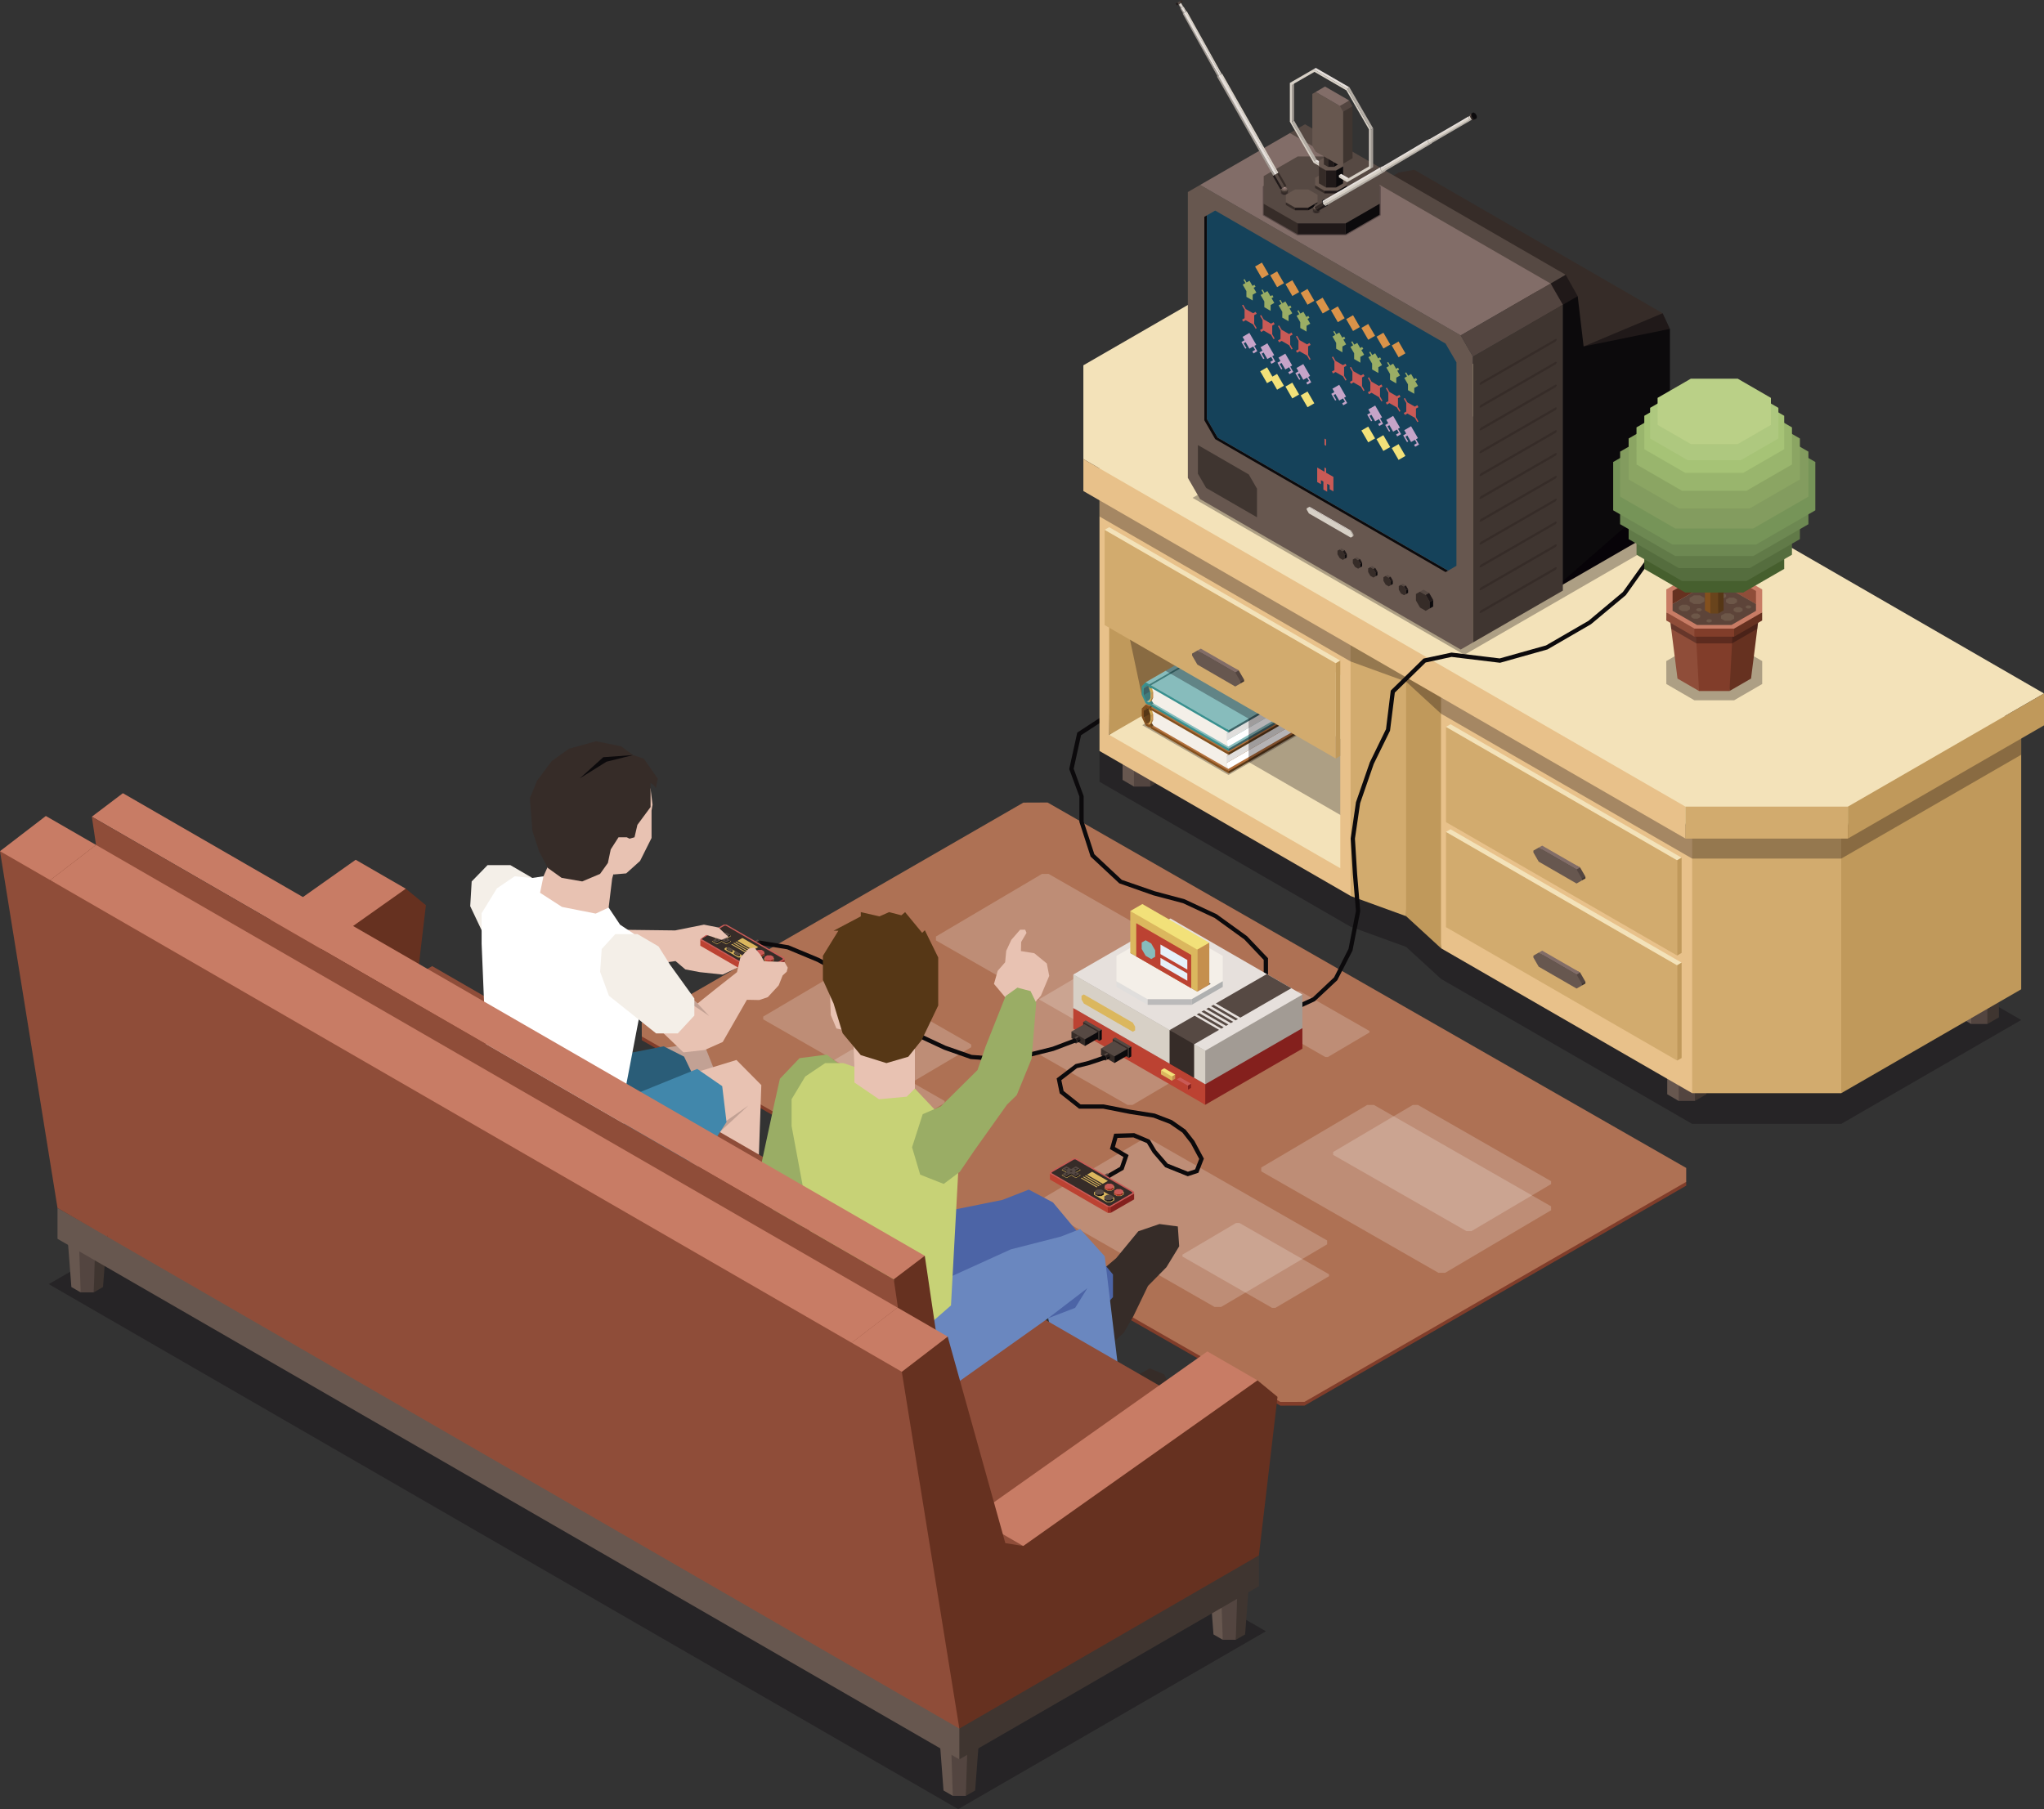<svg xmlns="http://www.w3.org/2000/svg" viewBox="0 0 432.17 382.58"><rect x="0" y="0" width="432.17" height="382.58" fill="#333333" stroke="none"/><defs><style>.cls-1{fill:#813d2a;}.cls-2{fill:#ae7154;}.cls-20,.cls-3{fill:#fff;}.cls-3{opacity:0.2;}.cls-4{fill:#0c0a0c;}.cls-32,.cls-5{fill:#070308;}.cls-5{opacity:0.3;}.cls-6{fill:#3f3530;}.cls-7{fill:#534540;}.cls-8{fill:#67574f;}.cls-9{fill:#826d68;}.cls-10{fill:#f3e2b9;}.cls-11{fill:#c0995b;}.cls-12{fill:#563716;}.cls-13{fill:#b16f3b;}.cls-14{fill:#69441c;}.cls-15,.cls-24{fill:#83501e;}.cls-16{fill:#a4773f;}.cls-17{fill:#c58f4d;}.cls-18{fill:#cea451;}.cls-19{fill:#dbb75e;}.cls-21{fill:#d1d1d1;}.cls-22{fill:#e0dedc;}.cls-23{fill:#f4efe8;}.cls-24,.cls-29{opacity:0.5;}.cls-25{fill:#3d6366;}.cls-26{fill:#87bcbc;}.cls-27{fill:#407b7b;}.cls-28,.cls-29{fill:#39908f;}.cls-30{fill:#e8c18a;}.cls-31{fill:#d2ab6e;}.cls-33{fill:#362c28;}.cls-34{fill:#201919;}.cls-35{fill:#564943;}.cls-36{fill:#d7d0c6;}.cls-37{fill:#e6e0dc;}.cls-38{fill:#b4aea6;}.cls-39{fill:#a29b94;}.cls-40{fill:#15425a;}.cls-41{fill:#c95a56;}.cls-42{fill:#f2e179;}.cls-43{fill:#da9349;}.cls-44{fill:#c6a4c8;}.cls-45{fill:#9aad65;}.cls-46{fill:#100e0f;}.cls-47{fill:#251e1c;}.cls-48{fill:#9f857f;}.cls-49{fill:#bea099;}.cls-50{fill:#663120;}.cls-51{fill:#8f4d39;}.cls-52{fill:#c87c65;}.cls-53{fill:#5d4439;}.cls-54{fill:#6d5748;}.cls-55{fill:#465f2e;}.cls-56{fill:#556d3e;}.cls-57{fill:#617a48;}.cls-58{fill:#6d8852;}.cls-59{fill:#769458;}.cls-60{fill:#839c5f;}.cls-61{fill:#8ba563;}.cls-62{fill:#99b56d;}.cls-63{fill:#a6c376;}.cls-64{fill:#aec87f;}.cls-65{fill:#bad087;}.cls-66{fill:#84201d;}.cls-67{fill:#bc4232;}.cls-68{fill:#bbbaba;}.cls-69{fill:#afb0b0;}.cls-70{fill:#b27f8c;}.cls-71{fill:#7a4958;}.cls-72{fill:#e6f0f9;}.cls-73{fill:#4c64a6;}.cls-74{fill:#6a87bf;}.cls-75{fill:#e8c2b2;}.cls-76{fill:#c7d276;}.cls-77{fill:#c2a194;}.cls-78{fill:#2a5d78;}.cls-79{fill:#a22d22;}.cls-80{fill:#4187ab;}</style></defs><title>Recurso 1</title><g id="Capa_2" data-name="Capa 2"><g id="Capa_1-2" data-name="Capa 1"><polygon class="cls-1" points="356.53 250.73 356.52 249.93 221.49 170.76 216.4 170.78 135.7 219.19 135.7 219.98 270.72 297.26 275.82 297.25 356.53 250.73"/><polygon class="cls-2" points="356.52 249.93 356.52 246.99 221.49 169.71 216.38 169.73 135.68 216.25 135.7 219.19 270.72 296.47 275.81 296.46 356.52 249.93"/><polygon class="cls-3" points="259.18 207.09 259.18 206.27 221.71 184.81 220.29 184.82 197.89 198.05 197.89 198.87 235.37 220.32 236.78 220.31 259.18 207.09"/><polygon class="cls-3" points="280.6 263.14 280.6 262.33 243.12 240.88 241.71 240.88 219.31 254.11 219.31 254.93 256.79 276.38 258.2 276.38 280.6 263.14"/><polygon class="cls-3" points="327.96 255.93 327.95 255.11 290.48 233.66 289.07 233.67 266.67 246.9 266.67 247.71 304.14 269.17 305.56 269.16 327.96 255.93"/><polygon class="cls-3" points="256.31 223.71 256.3 223.1 228.13 206.97 227.06 206.98 210.22 216.92 210.22 217.54 238.4 233.66 239.47 233.66 256.31 223.71"/><polygon class="cls-3" points="327.96 250.4 327.95 249.79 299.78 233.66 298.71 233.67 281.87 243.62 281.87 244.22 310.05 260.35 311.12 260.35 327.96 250.4"/><polygon class="cls-3" points="289.55 218.34 289.54 218.02 274.85 209.61 274.29 209.61 265.51 214.79 265.51 215.12 280.21 223.53 280.76 223.53 289.55 218.34"/><polygon class="cls-3" points="199.73 233.25 199.72 232.83 180.77 221.99 180.06 221.99 168.73 228.68 168.73 229.09 187.68 239.95 188.39 239.94 199.73 233.25"/><polygon class="cls-3" points="281.01 269.88 281 269.48 262.05 258.62 261.34 258.63 250.01 265.32 250.01 265.73 268.96 276.58 269.68 276.57 281.01 269.88"/><polygon class="cls-3" points="205.36 221.46 205.35 220.88 178.46 205.48 177.44 205.49 161.37 214.98 161.37 215.57 188.27 230.96 189.28 230.96 205.36 221.46"/><polygon class="cls-4" points="268.1 210.6 267.19 210.6 267.19 202.99 263.08 198.65 256.8 194.11 250.13 191 243.87 189.34 236.65 186.8 230.59 181.14 228.22 173.81 228.22 168.44 226.07 162.63 227.77 154.92 235.82 149.67 236.31 150.42 228.57 155.48 227.01 162.57 229.12 168.37 229.12 173.74 231.38 180.64 237.19 186.07 244.13 188.47 250.44 190.16 257.25 193.34 263.67 197.98 268.1 202.63 268.1 210.6"/><polygon class="cls-5" points="427.35 215.7 270.52 125.14 232.47 147.12 232.47 165.32 285.55 195.97 297.3 200.24 304.68 207.01 357.78 237.67 389.3 237.67 427.35 215.7"/><polygon class="cls-6" points="245.63 160.48 245.63 164.93 243.2 166.34 242.34 161.37 245.63 160.48"/><polygon class="cls-7" points="243.2 161.88 243.2 166.34 239.76 166.34 237.35 160.48 243.2 161.88"/><polygon class="cls-8" points="239.76 161.88 239.76 166.34 237.35 164.93 237.35 160.48 239.76 161.88"/><polygon class="cls-9" points="237.35 158.51 237.35 160.48 239.76 161.88 243.2 161.88 245.63 160.48 245.63 158.51 243.2 157.1 239.76 157.1 237.35 158.51"/><polygon class="cls-6" points="360.8 226.97 360.8 231.41 358.36 232.82 357.51 227.85 360.8 226.97"/><polygon class="cls-7" points="358.36 228.37 358.36 232.82 354.93 232.82 352.51 226.97 358.36 228.37"/><polygon class="cls-8" points="354.93 228.37 354.93 232.82 352.51 231.41 352.51 226.97 354.93 228.37"/><polygon class="cls-9" points="352.51 225 352.51 226.97 354.93 228.37 358.36 228.37 360.8 226.97 360.8 225 358.37 223.58 354.93 223.58 352.51 225"/><polygon class="cls-6" points="422.64 210.7 422.64 215.14 420.2 216.55 419.35 211.58 422.64 210.7"/><polygon class="cls-7" points="420.2 212.1 420.2 216.55 416.78 216.55 414.36 210.7 420.2 212.1"/><polygon class="cls-8" points="416.78 212.1 416.78 216.55 414.36 215.14 414.36 210.7 416.78 212.1"/><polygon class="cls-9" points="414.36 208.73 414.36 210.7 416.78 212.1 420.2 212.1 422.64 210.7 422.64 208.73 420.21 207.32 416.78 207.32 414.36 208.73"/><polygon class="cls-10" points="284.7 186.47 236.7 159 234.52 155.4 267.24 132.35 287.1 143.81 284.7 186.47"/><polygon class="cls-11" points="270.84 134.42 234.52 155.4 233.56 114.08 247.44 114.08 270.84 134.42"/><polygon class="cls-5" points="259.75 163.89 241.51 153.36 263.1 140.9 281.34 151.44 259.75 163.89"/><polygon class="cls-12" points="280.76 151.47 259.8 163.56 258.71 161.26 280.76 150.96 280.76 151.47"/><polygon class="cls-13" points="259.8 163.07 252.38 159.12 243.53 153.68 243.99 153.12 264.5 141.57 280.76 150.96 259.8 163.07"/><polygon class="cls-14" points="244.95 152.86 243.53 153.68 243.28 153.58 243.01 153.04 244.59 152.3 244.95 152.86"/><polygon class="cls-13" points="244.65 152.27 243.18 153.12 242.97 153.45 242.46 153.06 242.97 152.5 244.73 151.75 244.65 152.27"/><polygon class="cls-14" points="244.73 151.75 242.46 153.06 241.95 152.48 241.84 151.72 242.35 151.16 244.1 150.41 244.73 151.75"/><polygon class="cls-12" points="244.1 150.41 241.84 151.72 241.65 151.22 241.84 150.25 244.1 148.95 244.1 150.41"/><polygon class="cls-15" points="241.84 150.25 241.84 151.72 242.46 153.06 242.83 153.26 243.18 153.12 243.53 153.68 259.8 163.07 259.8 163.56 243.35 154.07 243.18 153.77 243 153.87 242.25 153.43 241.4 151.63 241.4 149.84 241.84 150.25"/><polygon class="cls-16" points="244.01 152.63 243.18 153.12 243.18 152.75 243.46 152.37 244.32 151.97 244.01 152.63"/><polygon class="cls-17" points="244.32 151.97 243.48 152.46 243.4 151.9 243.48 151.29 244.32 150.8 244.32 151.97"/><polygon class="cls-18" points="244.32 150.8 243.48 151.29 243.21 150.73 242.88 149.76 243.72 149.28 244.32 150.8"/><polygon class="cls-19" points="243.18 153.12 243.48 152.46 243.48 151.29 243.18 150.3 242.83 149.84 243.28 151.23 243.28 152.3 242.83 153.26 243.18 153.12"/><polygon class="cls-20" points="279.88 150.96 259.7 162.6 259.24 161.87 259.35 161.34 279.53 149.69 279.88 150.96"/><polygon class="cls-21" points="279.53 148.28 262.84 158.54 259.35 159.93 258.89 159.2 259.7 159.18 279.88 147.53 279.53 148.28"/><polygon class="cls-22" points="279.53 149.69 259.35 161.34 258.89 160.61 259.35 159.93 279.53 148.28 279.53 149.69"/><polygon class="cls-23" points="243.83 151.09 243.53 150.09 243.89 150.05 259.7 159.18 259.35 159.93 259.35 161.34 259.7 162.6 243.89 153.47 243.53 152.91 243.83 152.25 243.83 151.09"/><polygon class="cls-12" points="280.76 147.54 259.8 159.64 258.71 157.33 280.76 147.04 280.76 147.54"/><polygon class="cls-14" points="242.97 149.61 241.84 150.25 241.84 149.77 242.97 149.12 242.97 149.61"/><polygon class="cls-14" points="264.24 137.79 243.28 149.85 242.95 149.77 242.93 149.42 263.54 137.39 263.97 137.34 264.24 137.79"/><polygon class="cls-13" points="259.8 159.14 252.2 155.09 243.35 149.66 264.32 137.55 280.76 147.04 259.8 159.14"/><polygon class="cls-24" points="272.52 148.17 272.52 147.19 273.12 146.84 264.01 141.59 263.42 141.94 261.72 141.94 261.1 141.57 257.43 143.71 258.04 144.06 258.04 145.04 257.44 145.38 266.54 150.64 267.15 150.3 268.84 150.3 269.44 150.64 273.12 148.52 272.52 148.17"/><polygon class="cls-13" points="263.97 137.34 243 149.45 242.42 149.3 242.25 149.01 263.21 136.9 263.97 137.34"/><polygon class="cls-15" points="241.4 149.84 242.25 149.01 243 149.45 243.18 149.76 243.35 149.66 259.8 159.14 259.8 159.64 243.53 150.25 243.18 150.3 242.83 149.84 242.46 149.64 241.84 150.25 241.64 150.15 241.4 149.84"/><polygon class="cls-25" points="280.75 146.74 259.78 158.84 258.69 156.54 280.75 146.24 280.75 146.74"/><polygon class="cls-26" points="259.78 158.34 252.37 154.39 243.52 148.96 243.97 148.39 264.49 136.85 280.75 146.24 259.78 158.34"/><polygon class="cls-27" points="244.95 148.13 243.52 148.96 243.27 148.86 243 148.31 244.59 147.57 244.95 148.13"/><polygon class="cls-26" points="244.64 147.54 243.17 148.39 242.95 148.73 242.45 148.33 242.96 147.77 244.72 147.03 244.64 147.54"/><polygon class="cls-27" points="244.72 147.03 242.45 148.33 241.94 147.75 241.82 147 242.33 146.43 244.09 145.69 244.72 147.03"/><polygon class="cls-25" points="244.09 145.69 241.82 147 241.64 146.5 241.82 145.53 244.09 144.22 244.09 145.69"/><polygon class="cls-28" points="241.82 145.53 241.82 147 242.45 148.33 242.81 148.54 243.17 148.39 243.52 148.96 259.78 158.34 259.78 158.84 243.34 149.35 243.17 149.04 242.99 149.15 242.23 148.71 241.39 146.91 241.39 145.12 241.82 145.53"/><polygon class="cls-16" points="244.01 147.91 243.17 148.39 243.17 148.03 243.45 147.66 244.31 147.25 244.01 147.91"/><polygon class="cls-17" points="244.31 147.25 243.46 147.74 243.39 147.18 243.46 146.57 244.31 146.08 244.31 147.25"/><polygon class="cls-18" points="244.31 146.08 243.46 146.57 243.21 146 242.87 145.03 243.72 144.55 244.31 146.08"/><polygon class="cls-19" points="243.17 148.39 243.46 147.74 243.46 146.57 243.17 145.57 242.81 145.12 243.27 146.5 243.27 147.58 242.81 148.54 243.17 148.39"/><polygon class="cls-20" points="279.87 146.23 259.69 157.88 259.23 157.15 259.35 156.61 279.52 144.97 279.87 146.23"/><polygon class="cls-21" points="279.52 143.54 262.83 153.81 259.35 155.2 258.88 154.47 259.69 154.45 279.87 142.81 279.52 143.54"/><polygon class="cls-22" points="279.52 144.97 259.35 156.61 258.88 155.88 259.35 155.2 279.52 143.54 279.52 144.97"/><polygon class="cls-23" points="243.83 146.37 243.52 145.36 243.88 145.33 259.69 154.45 259.35 155.2 259.35 156.61 259.69 157.88 243.88 148.75 243.52 148.19 243.83 147.53 243.83 146.37"/><polygon class="cls-25" points="280.75 142.81 259.78 154.92 258.69 152.61 280.75 142.31 280.75 142.81"/><polygon class="cls-27" points="242.95 144.88 241.82 145.53 241.82 145.05 242.95 144.4 242.95 144.88"/><polygon class="cls-27" points="264.22 133.06 243.27 145.12 242.94 145.05 242.92 144.7 263.52 132.66 263.96 132.62 264.22 133.06"/><polygon class="cls-26" points="259.78 154.42 252.18 150.37 243.34 144.93 264.31 132.82 280.75 142.31 259.78 154.42"/><polygon class="cls-29" points="272.51 143.45 272.51 142.46 273.11 142.12 264.01 136.86 263.41 137.2 261.72 137.2 261.1 136.85 257.42 138.97 258.03 139.34 258.03 140.31 257.43 140.66 266.54 145.92 267.14 145.57 268.83 145.57 269.43 145.92 273.11 143.79 272.51 143.45"/><polygon class="cls-26" points="263.96 132.62 242.99 144.73 242.41 144.58 242.23 144.29 263.2 132.18 263.96 132.62"/><polygon class="cls-28" points="241.39 145.12 242.23 144.29 242.99 144.73 243.17 145.03 243.34 144.93 259.78 154.42 259.78 154.92 243.52 145.53 243.17 145.57 242.81 145.12 242.45 144.91 241.82 145.53 241.63 145.43 241.39 145.12"/><polygon class="cls-5" points="238.34 132.55 241.39 146.91 241.39 145.12 242.23 144.28 246.43 141.85 264 151.98 264 161.15 264.26 161.15 264.26 161.29 284.22 172.82 286.49 157.88 238.34 132.55"/><polygon class="cls-10" points="427.35 153.4 270.52 62.85 232.47 84.82 232.47 103.02 285.55 133.67 297.3 137.93 304.68 144.72 357.78 175.37 389.3 175.37 427.35 153.4"/><polygon class="cls-30" points="357.78 231.18 304.68 200.53 301 162.08 304.68 144.72 357.78 175.37 371.2 182.16 357.78 231.18"/><path class="cls-30" d="M285.55,133.67,232.47,103v55.81l53.08,30.65,5.18-34.36Zm-2.17,49.94L234.52,155.4V114.55l48.86,28.21Z"/><polygon class="cls-31" points="389.3 175.37 357.78 175.37 357.78 231.18 389.3 231.18 398.56 186.12 389.3 175.37"/><polygon class="cls-11" points="427.35 209.21 389.3 231.18 389.3 175.37 427.35 153.4 427.35 209.21"/><polygon class="cls-11" points="304.68 200.53 297.3 193.75 294.13 156.21 297.3 137.93 304.68 144.72 304.68 200.53"/><polygon class="cls-31" points="297.3 193.75 285.55 189.48 285.55 133.67 297.3 137.93 297.3 193.75"/><polygon class="cls-5" points="389.3 175 357.78 175 304.68 144.35 297.3 137.56 285.55 133.31 232.47 102.65 232.47 109.23 285.55 139.88 297.3 144.15 304.68 150.93 357.78 181.57 389.3 181.57 427.35 159.61 427.35 153.04 389.3 175"/><polygon class="cls-10" points="270.51 53.31 229.06 77.25 229.06 97.08 356.36 170.58 390.71 170.59 432.17 146.65 270.51 53.31"/><polygon class="cls-30" points="356.36 177.33 229.06 103.84 229.06 97.08 356.36 170.58 356.36 177.33"/><rect class="cls-31" x="356.36" y="170.58" width="34.35" height="6.76"/><polygon class="cls-11" points="432.17 146.65 390.71 170.58 390.71 177.33 432.17 153.4 432.17 146.65"/><polygon class="cls-31" points="354.6 202.07 305.73 173.86 305.73 153.71 354.6 181.92 354.6 202.07"/><polygon class="cls-10" points="354.6 181.92 305.73 153.71 306.69 153.16 355.55 181.37 354.6 181.92"/><polygon class="cls-11" points="354.6 202.07 354.6 181.92 355.55 181.37 355.55 201.52 354.6 202.07"/><polygon class="cls-6" points="334.46 186.19 335.21 185.78 335.21 185.39 333.89 185.5 334.46 186.19"/><polygon class="cls-7" points="334.46 185.82 335.21 185.39 334.09 183.45 325.33 179.24 334.46 185.82"/><polygon class="cls-9" points="333.34 183.87 334.09 183.45 326.07 178.83 325.33 179.24 333.34 183.87"/><polygon class="cls-8" points="324.21 179.88 325.33 179.24 333.34 183.87 334.46 185.82 334.46 186.19 333.34 186.84 325.33 182.21 324.21 180.28 324.21 179.88"/><polygon class="cls-31" points="282.43 160.41 233.56 132.19 233.56 112.04 282.43 140.25 282.43 160.41"/><polygon class="cls-10" points="282.43 140.25 233.56 112.04 234.52 111.49 283.38 139.7 282.43 140.25"/><polygon class="cls-11" points="282.43 160.41 282.43 140.25 283.38 139.7 283.38 159.85 282.43 160.41"/><polygon class="cls-6" points="262.3 144.53 263.04 144.1 263.04 143.72 261.72 143.84 262.3 144.53"/><polygon class="cls-7" points="262.3 144.16 263.04 143.72 261.91 141.78 253.16 137.57 262.3 144.16"/><polygon class="cls-9" points="261.17 142.2 261.91 141.78 253.9 137.17 253.16 137.57 261.17 142.2"/><polygon class="cls-8" points="252.04 138.22 253.16 137.57 261.17 142.2 262.3 144.16 262.3 144.53 261.17 145.18 253.16 140.54 252.04 138.61 252.04 138.22"/><polygon class="cls-31" points="354.6 224.28 305.73 196.07 305.73 175.92 354.6 204.13 354.6 224.28"/><polygon class="cls-10" points="354.6 204.13 305.73 175.92 306.69 175.37 355.55 203.57 354.6 204.13"/><polygon class="cls-11" points="354.6 224.28 354.6 204.13 355.55 203.57 355.55 223.74 354.6 224.28"/><polygon class="cls-6" points="334.46 208.42 335.21 207.99 335.21 207.61 333.89 207.72 334.46 208.42"/><polygon class="cls-7" points="334.46 208.04 335.21 207.61 334.09 205.66 325.33 201.45 334.46 208.04"/><polygon class="cls-9" points="333.34 206.09 334.09 205.66 326.07 201.04 325.33 201.45 333.34 206.09"/><polygon class="cls-8" points="324.21 202.1 325.33 201.45 333.34 206.09 334.46 208.04 334.46 208.42 333.34 209.05 325.33 204.43 324.21 202.49 324.21 202.1"/><polygon class="cls-5" points="309.62 138.47 252.15 105.28 296.68 79.57 354.16 112.75 309.62 138.47"/><polygon class="cls-32" points="349.3 112.74 327.83 125.13 327.83 114.16 349.3 101.77 349.3 112.74"/><polygon class="cls-33" points="295.77 36.47 287.78 41.09 334.83 77.09 351.54 66.24 299.02 35.91 295.77 36.47"/><polygon class="cls-34" points="353.08 69.55 338.99 77.69 334.83 73.27 351.54 66.24 353.08 69.55"/><polygon class="cls-35" points="327.37 63.08 272.74 28.14 275.92 26.28 331.03 58.1 327.37 63.08"/><polygon class="cls-34" points="330.09 65.23 327.85 59.96 331.03 58.1 333.58 62.63 330.09 65.23"/><polygon class="cls-4" points="353.08 103.1 329.07 124.1 329.07 66.82 330.44 64.45 333.58 62.63 334.83 73.27 353.08 69.55 353.08 103.1"/><polygon class="cls-8" points="311.43 75.42 308.84 70.93 253.74 39.11 251.15 40.61 251.15 101.05 253.74 105.55 308.84 137.36 311.43 135.87 311.43 75.42"/><polygon class="cls-36" points="286.06 113.15 285.6 112.35 276.74 107.24 276.28 107.5 276.28 107.77 276.74 108.57 285.6 113.69 286.06 113.42 286.06 113.15"/><polygon class="cls-37" points="285.74 112.27 285.6 112.35 276.74 107.24 276.87 107.16 285.74 112.27"/><polygon class="cls-38" points="286.2 113.07 286.06 113.15 285.6 112.35 285.74 112.27 286.2 113.07"/><polygon class="cls-39" points="286.2 113.35 286.06 113.42 286.06 113.15 286.2 113.07 286.2 113.35"/><polygon class="cls-33" points="302.29 127.29 301.44 125.81 300.24 125.12 299.38 125.61 299.38 127 300.24 128.48 301.44 129.18 302.29 128.68 302.29 127.29"/><polygon class="cls-35" points="302.17 125.39 301.44 125.81 300.24 125.12 300.97 124.7 302.17 125.39"/><polygon class="cls-34" points="303.02 126.87 302.29 127.29 301.44 125.81 302.17 125.39 303.02 126.87"/><polygon class="cls-4" points="303.02 128.26 302.29 128.68 302.29 127.29 303.02 126.87 303.02 128.26"/><polygon class="cls-33" points="297.32 124.85 296.86 124.05 296.2 123.68 295.75 123.94 295.75 124.7 296.2 125.5 296.86 125.87 297.32 125.61 297.32 124.85"/><polygon class="cls-35" points="297.26 123.83 296.86 124.05 296.2 123.68 296.61 123.45 297.26 123.83"/><rect class="cls-34" x="297.06" y="123.88" width="0.45" height="0.92" transform="translate(-22.43 164.56) rotate(-29.87)"/><polygon class="cls-4" points="297.72 125.38 297.32 125.61 297.32 124.85 297.72 124.63 297.72 125.38"/><polygon class="cls-33" points="294.08 122.98 293.63 122.18 292.97 121.8 292.5 122.07 292.5 122.82 292.97 123.63 293.63 124.01 294.08 123.74 294.08 122.98"/><polygon class="cls-35" points="294.02 121.95 293.63 122.18 292.97 121.8 293.37 121.58 294.02 121.95"/><polygon class="cls-34" points="294.48 122.76 294.08 122.98 293.63 122.18 294.02 121.95 294.48 122.76"/><polygon class="cls-4" points="294.48 123.51 294.08 123.74 294.08 122.98 294.48 122.76 294.48 123.51"/><polygon class="cls-33" points="290.85 121.11 290.38 120.32 289.73 119.94 289.27 120.2 289.27 120.96 289.73 121.76 290.38 122.14 290.85 121.86 290.85 121.11"/><polygon class="cls-35" points="290.77 120.09 290.38 120.32 289.73 119.94 290.13 119.71 290.77 120.09"/><polygon class="cls-34" points="291.24 120.89 290.85 121.11 290.38 120.32 290.77 120.09 291.24 120.89"/><polygon class="cls-4" points="291.24 121.64 290.85 121.86 290.85 121.11 291.24 120.89 291.24 121.64"/><polygon class="cls-33" points="287.61 119.25 287.15 118.44 286.49 118.06 286.03 118.33 286.03 119.09 286.49 119.89 287.15 120.26 287.61 120 287.61 119.25"/><polygon class="cls-35" points="287.54 118.22 287.15 118.44 286.49 118.06 286.88 117.84 287.54 118.22"/><rect class="cls-34" x="287.35" y="118.27" width="0.46" height="0.92" transform="translate(-20.58 161.57) rotate(-30.35)"/><polygon class="cls-4" points="288 119.77 287.61 120 287.61 119.25 288 119.01 288 119.77"/><polygon class="cls-33" points="284.37 117.37 283.91 116.58 283.25 116.2 282.79 116.46 282.79 117.22 283.25 118.02 283.91 118.4 284.37 118.13 284.37 117.37"/><polygon class="cls-35" points="284.3 116.34 283.91 116.58 283.25 116.2 283.65 115.97 284.3 116.34"/><polygon class="cls-34" points="284.76 117.15 284.37 117.37 283.91 116.58 284.3 116.34 284.76 117.15"/><polygon class="cls-4" points="284.76 117.9 284.37 118.13 284.37 117.37 284.76 117.15 284.76 117.9"/><polygon class="cls-6" points="265.77 103.34 264.03 100.33 253.28 94.12 253.28 100.17 255.02 103.18 265.77 109.39 265.77 103.34"/><polygon class="cls-9" points="327.85 59.96 308.84 70.93 253.74 39.11 272.74 28.14 327.85 59.96"/><rect class="cls-7" x="308.67" y="65.1" width="21.95" height="5.18" transform="translate(8.94 168.78) rotate(-29.98)"/><polygon class="cls-6" points="330.44 124.9 311.43 135.87 311.43 75.42 330.44 64.45 330.44 124.9"/><polygon class="cls-4" points="306.18 120.68 305.64 120.98 256.93 92.86 254.64 88.88 254.64 45.85 255.17 45.55 255.17 88.58 257.46 92.54 306.18 120.68"/><polygon class="cls-40" points="307.94 76.63 307.94 119.65 306.18 120.68 257.46 92.54 255.17 88.58 255.17 45.55 256.93 44.53 305.64 72.66 307.94 76.63"/><polygon class="cls-41" points="280.38 94.28 280.04 94.08 280.04 92.75 280.38 92.94 280.38 94.28"/><polygon class="cls-41" points="280.38 99.97 280.38 99.05 280.04 98.85 280.04 99.77 278.5 98.87 278.5 101.94 279.29 102.39 279.29 101.54 279.81 101.84 279.81 103.53 280.61 103.99 280.61 102.3 281.13 102.6 281.13 103.46 281.93 103.92 281.93 100.85 280.38 99.97"/><rect class="cls-42" x="265.97" y="77.45" width="1.67" height="2.89" transform="matrix(0.87, -0.5, 0.5, 0.87, -3.67, 144.12)"/><rect class="cls-42" x="269.18" y="79.31" width="1.67" height="2.89" transform="translate(-4.12 146.15) rotate(-30.07)"/><rect class="cls-42" x="272.4" y="81.16" width="1.67" height="2.89" transform="translate(-4.8 147.23) rotate(-29.91)"/><polygon class="cls-42" points="276.45 86.12 275 83.62 276.45 82.79 277.89 85.29 276.45 86.12"/><polygon class="cls-42" points="289.29 93.54 287.84 91.04 289.29 90.21 290.74 92.71 289.29 93.54"/><rect class="cls-42" x="291.66" y="92.28" width="1.67" height="2.89" transform="translate(-7.72 158.62) rotate(-29.97)"/><rect class="cls-42" x="294.87" y="94.14" width="1.67" height="2.89" transform="translate(-8.14 160.82) rotate(-30.03)"/><polygon class="cls-43" points="266.81 58.87 265.36 56.36 266.81 55.53 268.26 58.04 266.81 58.87"/><polygon class="cls-43" points="270.02 60.72 268.57 58.22 270.02 57.39 271.47 59.89 270.02 60.72"/><rect class="cls-43" x="272.4" y="59.47" width="1.67" height="2.89" transform="translate(6.07 144.51) rotate(-29.94)"/><rect class="cls-43" x="275.61" y="61.32" width="1.67" height="2.89" transform="translate(5.7 146.78) rotate(-30.03)"/><rect class="cls-43" x="278.82" y="63.17" width="1.67" height="2.89" transform="translate(5.29 148.92) rotate(-30.09)"/><rect class="cls-43" x="282.03" y="65.02" width="1.67" height="2.89" transform="translate(4.69 150.43) rotate(-30.02)"/><rect class="cls-43" x="285.24" y="66.88" width="1.67" height="2.89" transform="translate(4.02 151.7) rotate(-29.9)"/><polygon class="cls-43" points="289.29 71.85 287.84 69.35 289.29 68.51 290.74 71.01 289.29 71.85"/><polygon class="cls-43" points="292.5 73.7 291.05 71.2 292.5 70.36 293.95 72.86 292.5 73.7"/><rect class="cls-43" x="294.87" y="72.44" width="1.67" height="2.89" transform="translate(2.72 157.91) rotate(-30.03)"/><polygon class="cls-41" points="299.38 86.41 299.91 86.1 299.67 85.68 299.14 85.99 297.57 85.09 297.05 84.17 296.81 84.31 297.33 85.23 297.33 87.03 296.81 87.34 297.05 87.76 297.57 87.45 299.14 88.35 299.67 89.27 299.91 89.13 299.38 88.21 299.38 86.41"/><polygon class="cls-41" points="295.58 84.21 296.11 83.91 295.88 83.5 295.34 83.8 293.77 82.89 293.25 81.98 293.01 82.11 293.54 83.03 293.54 84.84 293.01 85.15 293.25 85.56 293.77 85.25 295.34 86.16 295.88 87.08 296.11 86.94 295.58 86.02 295.58 84.21"/><polygon class="cls-41" points="291.78 82.02 292.31 81.71 292.07 81.3 291.54 81.61 289.98 80.7 289.45 79.78 289.21 79.92 289.74 80.84 289.73 82.65 289.21 82.95 289.45 83.37 289.98 83.06 291.54 83.97 292.07 84.88 292.31 84.75 291.78 83.83 291.78 82.02"/><polygon class="cls-41" points="287.98 79.83 288.51 79.52 288.27 79.11 287.74 79.41 286.17 78.51 285.65 77.59 285.41 77.73 285.94 78.65 285.94 80.45 285.41 80.76 285.65 81.17 286.17 80.87 287.74 81.77 288.27 82.69 288.51 82.55 287.98 81.63 287.98 79.83"/><polygon class="cls-41" points="284.18 77.63 284.71 77.33 284.48 76.91 283.95 77.22 282.38 76.31 281.85 75.39 281.61 75.54 282.14 76.45 282.14 78.26 281.61 78.57 281.85 78.98 282.38 78.67 283.95 79.58 284.48 80.49 284.71 80.36 284.18 79.44 284.18 77.63"/><polygon class="cls-41" points="276.58 73.24 277.11 72.94 276.87 72.53 276.35 72.83 274.78 71.93 274.25 71.01 274.01 71.15 274.54 72.06 274.54 73.87 274.01 74.18 274.25 74.59 274.78 74.29 276.35 75.19 276.87 76.11 277.11 75.97 276.58 75.05 276.58 73.24"/><polygon class="cls-41" points="272.79 71.05 273.31 70.75 273.08 70.33 272.55 70.64 270.98 69.73 270.45 68.82 270.21 68.95 270.74 69.87 270.74 71.68 270.21 71.99 270.45 72.4 270.98 72.09 272.55 73 273.08 73.91 273.31 73.78 272.79 72.86 272.79 71.05"/><polygon class="cls-41" points="268.99 68.86 269.51 68.55 269.27 68.14 268.74 68.45 267.18 67.54 266.65 66.62 266.41 66.76 266.95 67.68 266.95 69.49 266.41 69.79 266.65 70.21 267.18 69.9 268.74 70.8 269.27 71.72 269.51 71.59 268.99 70.67 268.99 68.86"/><polygon class="cls-41" points="265.18 66.66 265.71 66.36 265.48 65.95 264.95 66.25 263.38 65.35 262.85 64.43 262.61 64.57 263.14 65.48 263.14 67.29 262.61 67.6 262.85 68.01 263.38 67.71 264.95 68.61 265.48 69.53 265.71 69.39 265.18 68.48 265.18 66.66"/><polygon class="cls-44" points="299.39 92.89 299.8 92.65 298.35 90.14 296.91 90.98 297.32 91.69 296.68 92.07 297.49 93.49 297.74 93.35 297.15 92.34 297.56 92.1 298.35 93.48 299.16 93.02 299.56 93.73 298.98 94.07 299.22 94.48 300.04 94.01 299.39 92.89"/><polygon class="cls-44" points="295.59 90.69 296 90.45 294.56 87.95 293.12 88.79 293.52 89.5 292.88 89.87 293.7 91.29 293.93 91.15 293.35 90.15 293.76 89.91 294.56 91.29 295.36 90.83 295.77 91.54 295.18 91.87 295.42 92.29 296.24 91.81 295.59 90.69"/><polygon class="cls-44" points="291.79 88.5 292.21 88.26 290.76 85.76 289.31 86.59 289.73 87.31 289.07 87.68 289.9 89.1 290.14 88.97 289.56 87.95 289.96 87.72 290.76 89.09 291.55 88.63 291.96 89.34 291.38 89.68 291.63 90.09 292.44 89.62 291.79 88.5"/><polygon class="cls-44" points="284.19 84.11 284.6 83.88 283.16 81.37 281.72 82.2 282.13 82.92 281.48 83.29 282.3 84.71 282.54 84.58 281.96 83.56 282.36 83.33 283.16 84.71 283.95 84.25 284.37 84.96 283.78 85.29 284.02 85.71 284.84 85.23 284.19 84.11"/><polygon class="cls-44" points="276.6 79.72 277 79.49 275.56 76.99 274.12 77.82 274.53 78.53 273.88 78.91 274.7 80.32 274.94 80.19 274.35 79.18 274.77 78.94 275.56 80.32 276.36 79.86 276.77 80.57 276.19 80.91 276.42 81.32 277.24 80.85 276.6 79.72"/><polygon class="cls-44" points="272.8 77.53 273.21 77.29 271.76 74.79 270.32 75.63 270.73 76.34 270.09 76.71 270.9 78.13 271.14 77.99 270.56 76.99 270.96 76.75 271.76 78.13 272.56 77.66 272.97 78.38 272.38 78.71 272.63 79.13 273.44 78.65 272.8 77.53"/><polygon class="cls-44" points="269 75.33 269.41 75.1 267.96 72.6 266.52 73.43 266.93 74.14 266.28 74.52 267.1 75.94 267.34 75.8 266.76 74.79 267.17 74.55 267.96 75.93 268.76 75.47 269.17 76.18 268.59 76.52 268.82 76.94 269.65 76.46 269 75.33"/><polygon class="cls-44" points="265.2 73.14 265.61 72.91 264.16 70.4 262.72 71.24 263.13 71.95 262.48 72.32 263.3 73.74 263.54 73.61 262.95 72.6 263.37 72.36 264.16 73.74 264.96 73.28 265.37 73.99 264.79 74.33 265.03 74.74 265.84 74.26 265.2 73.14"/><polygon class="cls-45" points="299.81 81.6 299.23 80.59 299.63 80.36 299.39 79.94 298.98 80.18 298.36 79.09 297.73 79.46 297.31 78.75 297.08 78.88 297.49 79.59 296.91 79.93 297.7 81.29 297.69 81.29 297.69 82.51 299.02 83.27 299.02 82.05 299.02 82.05 299.81 81.6"/><polygon class="cls-45" points="296.01 79.41 295.43 78.4 295.83 78.17 295.59 77.75 295.19 77.99 294.56 76.9 293.93 77.27 293.52 76.56 293.28 76.7 293.7 77.4 293.12 77.74 293.9 79.09 293.9 79.09 293.9 80.32 295.22 81.08 295.22 79.86 295.22 79.86 296.01 79.41"/><polygon class="cls-45" points="292.21 77.21 291.63 76.21 292.04 75.97 291.8 75.56 291.4 75.8 290.76 74.71 290.14 75.08 289.73 74.36 289.49 74.5 289.9 75.21 289.32 75.54 290.11 76.9 290.11 76.9 290.11 78.13 291.43 78.88 291.43 77.66 291.43 77.66 292.21 77.21"/><polygon class="cls-45" points="288.42 75.02 287.84 74.02 288.25 73.78 288 73.37 287.6 73.6 286.97 72.52 286.34 72.88 285.93 72.17 285.69 72.31 286.1 73.02 285.52 73.35 286.31 74.71 286.31 74.71 286.31 75.93 287.63 76.7 287.63 75.48 287.63 75.47 288.42 75.02"/><polygon class="cls-45" points="284.62 72.83 284.04 71.82 284.45 71.59 284.2 71.18 283.8 71.41 283.17 70.33 282.54 70.69 282.13 69.98 281.9 70.12 282.31 70.83 281.73 71.16 282.51 72.52 282.51 72.52 282.51 73.74 283.83 74.5 283.83 73.28 283.83 73.28 284.62 72.83"/><polygon class="cls-45" points="277.03 68.45 276.45 67.44 276.85 67.21 276.62 66.79 276.21 67.03 275.58 65.94 274.95 66.31 274.54 65.6 274.3 65.74 274.71 66.44 274.14 66.78 274.92 68.13 274.92 68.13 274.92 69.36 276.25 70.12 276.25 68.9 276.25 68.9 277.03 68.45"/><polygon class="cls-45" points="273.23 66.25 272.65 65.25 273.06 65.02 272.82 64.6 272.41 64.84 271.78 63.75 271.15 64.12 270.74 63.41 270.51 63.54 270.92 64.25 270.34 64.58 271.12 65.94 271.12 65.94 271.12 67.17 272.45 67.93 272.45 66.7 272.45 66.7 273.23 66.25"/><polygon class="cls-45" points="269.43 64.06 268.85 63.06 269.26 62.83 269.02 62.41 268.62 62.64 267.98 61.56 267.36 61.92 266.95 61.21 266.71 61.35 267.12 62.06 266.54 62.39 267.32 63.75 267.32 63.75 267.32 64.97 268.65 65.74 268.65 64.51 268.65 64.51 269.43 64.06"/><polygon class="cls-45" points="265.64 61.87 265.06 60.87 265.46 60.63 265.23 60.22 264.82 60.46 264.19 59.37 263.56 59.73 263.15 59.02 262.91 59.16 263.32 59.87 262.75 60.2 263.53 61.56 263.53 61.56 263.53 62.78 264.86 63.54 264.86 62.32 264.86 62.32 265.64 61.87"/><polygon class="cls-33" points="328.91 71.67 313.08 80.81 312.82 81.15 312.82 81.31 313.08 81.36 328.91 72.23 329.15 71.88 329.15 71.72 328.91 71.67"/><polygon class="cls-33" points="313.08 85.63 312.82 85.98 312.82 86.14 313.08 86.2 328.91 77.05 329.15 76.71 329.15 76.55 328.91 76.5 313.08 85.63"/><polygon class="cls-33" points="313.08 90.46 312.82 90.8 312.82 90.97 313.08 91.03 328.91 81.88 329.15 81.54 329.15 81.38 328.91 81.33 313.08 90.46"/><polygon class="cls-33" points="313.08 95.29 312.82 95.63 312.82 95.8 313.08 95.85 328.91 86.71 329.15 86.37 329.15 86.2 328.91 86.15 313.08 95.29"/><polygon class="cls-33" points="313.08 100.12 312.82 100.46 312.82 100.62 313.08 100.68 328.91 91.54 329.15 91.2 329.15 91.03 328.91 90.98 313.08 100.12"/><polygon class="cls-33" points="313.08 104.94 312.82 105.29 312.82 105.46 313.08 105.51 328.91 96.37 329.15 96.03 329.15 95.86 328.91 95.81 313.08 104.94"/><polygon class="cls-33" points="313.08 109.77 312.82 110.12 312.82 110.28 313.08 110.33 328.91 101.2 329.15 100.86 329.15 100.69 328.91 100.64 313.08 109.77"/><polygon class="cls-33" points="313.08 114.6 312.82 114.94 312.82 115.11 313.08 115.16 328.91 106.02 329.15 105.68 329.15 105.52 328.91 105.47 313.08 114.6"/><polygon class="cls-33" points="313.08 119.43 312.82 119.77 312.82 119.94 313.08 119.99 328.91 110.85 329.15 110.51 329.15 110.35 328.91 110.3 313.08 119.43"/><polygon class="cls-33" points="313.08 124.26 312.82 124.6 312.82 124.77 313.08 124.82 328.91 115.68 329.15 115.34 329.15 115.17 328.91 115.12 313.08 124.26"/><polygon class="cls-33" points="313.08 129.09 312.82 129.43 312.82 129.59 313.08 129.65 328.91 120.51 329.15 120.17 329.15 120 328.91 119.94 313.08 129.09"/><polygon class="cls-4" points="269.58 215.61 269.2 214.79 277.57 210.93 282.06 206.7 285.12 200.67 286.69 192.63 286.04 184.86 285.58 177.32 285.59 177.27 286.7 169.64 289.63 161.2 293.05 154.19 294.05 146.04 300.98 139.27 306.87 138.01 306.95 138.01 317.09 139.24 326.88 136.49 335.87 131.28 343.13 125.2 348.02 118.36 354.74 113.76 357.63 109 354.82 103.79 350.1 103.47 350.17 102.56 355.39 102.92 358.67 109.03 355.33 114.45 348.59 119.06 343.75 125.86 336.38 132.01 327.18 137.34 317.16 140.16 317.07 140.15 306.91 138.92 301.43 140.1 294.91 146.47 293.9 154.52 290.46 161.54 287.58 169.85 286.48 177.36 286.94 184.79 287.6 192.68 287.59 192.74 285.96 201.03 282.74 207.3 278.01 211.72 269.58 215.61"/><path class="cls-5" d="M284.58,49.77H274.31L267,45.53V39.42l7.33-4.24h10.27l7.34,4.24v6.11Z"/><polygon class="cls-35" points="284.52 47.23 274.37 47.23 267.19 43.09 267.19 37.24 274.37 33.09 284.52 33.09 291.7 37.24 291.7 43.09 284.52 47.23"/><polygon class="cls-33" points="274.37 49.55 274.37 47.23 267.19 43.09 267.19 45.41 274.37 49.55"/><rect class="cls-34" x="274.37" y="47.24" width="10.14" height="2.31"/><polygon class="cls-4" points="291.7 45.41 291.7 43.09 284.52 47.23 284.52 49.55 291.7 45.41"/><polygon class="cls-38" points="278.38 33.77 277.92 34.04 273.13 25.77 273.6 25.49 278.38 33.77"/><polygon class="cls-36" points="272.72 25.73 277.74 34.42 279.48 35.43 279.48 34.95 277.92 34.04 273.13 25.77 272.94 25.49 272.72 25.73"/><polygon class="cls-37" points="279.95 34.68 279.48 34.95 277.92 34.04 278.38 33.77 279.95 34.68"/><polygon class="cls-8" points="282.81 40.35 280.03 40.35 278.06 39.21 278.06 37.61 280.03 36.48 282.81 36.48 284.77 37.61 284.77 39.21 282.81 40.35"/><polygon class="cls-33" points="280.03 40.9 280.03 40.35 278.06 39.21 278.06 39.77 280.03 40.9"/><rect class="cls-34" x="280.03" y="40.35" width="2.78" height="0.55"/><polygon class="cls-4" points="284.77 39.77 284.77 39.21 282.81 40.35 282.81 40.9 284.77 39.77"/><polygon class="cls-8" points="282.48 36.06 280.36 36.06 278.87 35.2 278.87 33.97 280.36 33.11 282.48 33.11 283.98 33.97 283.98 35.2 282.48 36.06"/><polygon class="cls-33" points="280.36 39.65 280.36 36.06 278.87 35.2 278.87 38.78 280.36 39.65"/><rect class="cls-34" x="280.36" y="36.06" width="2.12" height="3.59"/><polygon class="cls-4" points="283.98 38.78 283.98 35.2 282.48 36.06 282.48 39.65 283.98 38.78"/><polygon class="cls-35" points="282.04 33.17 280.8 33.17 279.91 32.66 279.91 31.94 280.8 31.43 282.04 31.43 282.92 31.94 282.92 32.66 282.04 33.17"/><polygon class="cls-33" points="280.8 35.29 280.8 33.17 279.91 32.66 279.91 34.78 280.8 35.29"/><rect class="cls-34" x="280.8" y="33.17" width="1.25" height="2.12"/><polygon class="cls-4" points="282.92 34.78 282.92 32.66 282.04 33.17 282.04 35.29 282.92 34.78"/><polygon class="cls-7" points="285.27 21.25 282.31 22.47 283.83 24.37 285.97 22.47 285.27 21.25"/><polygon class="cls-6" points="285.97 22.47 283.99 23.62 282.48 26.08 283.99 34.62 285.97 33.47 285.97 22.47"/><polygon class="cls-8" points="283.29 22.41 283.99 23.62 283.99 34.62 283.29 35.03 278.18 32.08 277.47 30.86 277.47 19.86 278.18 19.45 283.29 22.41"/><polygon class="cls-9" points="280.15 18.3 278.18 19.45 283.29 22.41 285.27 21.25 280.15 18.3"/><polygon class="cls-39" points="273.6 25.49 273.13 25.77 273.13 17.57 273.6 17.3 273.6 25.49"/><polygon class="cls-37" points="285.14 37.67 284.76 38.27 283.09 37.04 283.57 36.77 285.14 37.67"/><polygon class="cls-36" points="273.13 25.77 273.13 17.96 277.92 15.2 284.67 19.11 289.45 27.38 289.45 35.19 284.67 37.95 283.09 37.04 283.09 37.51 284.84 38.52 289.86 35.62 289.86 27.42 284.84 18.73 277.74 14.63 272.72 17.53 272.72 25.73 273.13 25.77"/><polygon class="cls-37" points="285.31 18.46 284.84 18.73 277.74 14.63 278.21 14.36 285.31 18.46"/><polygon class="cls-38" points="290.33 27.15 289.86 27.42 284.84 18.73 285.31 18.46 290.33 27.15"/><polygon class="cls-39" points="290.33 35.35 289.86 35.62 289.86 27.42 290.33 27.15 290.33 35.35"/><polygon class="cls-5" points="271.88 41.21 271.26 41.21 270.83 40.96 270.83 40.6 271.26 40.35 271.88 40.35 272.31 40.6 272.31 40.96 271.88 41.21"/><polygon class="cls-46" points="271.79 40.98 271.57 41.01 271.35 40.98 271.2 40.97 271.37 41.02 271.57 41.06 271.79 41.02 271.94 40.97 271.79 40.98"/><polygon class="cls-47" points="271.88 40.84 271.26 40.84 271.06 40.86 271.2 40.97 271.57 41.06 271.94 40.97 272.08 40.86 271.88 40.84"/><polygon class="cls-33" points="272.14 40.36 271.88 40.64 271.26 40.64 271 40.36 270.81 40.3 270.85 40.57 271.06 40.86 271.57 40.98 272.08 40.86 272.28 40.57 272.33 40.3 272.14 40.36"/><polygon class="cls-6" points="272.28 40.04 272.13 40.09 271.8 40.32 271.33 40.32 271.01 40.09 270.85 40.04 270.81 40.3 271.03 40.61 271.57 40.75 272.11 40.61 272.33 40.3 272.28 40.04"/><polygon class="cls-8" points="272.08 39.75 271.94 39.64 271.96 39.72 271.94 39.89 271.75 40.09 271.39 40.09 271.19 39.89 271.18 39.72 271.2 39.64 271.06 39.75 270.85 40.04 271.06 40.34 271.57 40.46 272.08 40.34 272.28 40.04 272.08 39.75"/><polygon class="cls-9" points="271.94 39.64 271.78 39.59 271.8 39.65 271.79 39.74 271.64 39.81 271.5 39.81 271.35 39.74 271.35 39.65 271.36 39.59 271.2 39.64 271.05 39.85 271.2 40.07 271.57 40.16 271.94 40.07 272.1 39.85 271.94 39.64"/><polygon class="cls-48" points="271.78 39.59 271.7 39.57 271.71 39.62 271.68 39.66 271.63 39.69 271.51 39.69 271.46 39.66 271.43 39.62 271.44 39.57 271.36 39.59 271.27 39.71 271.37 39.83 271.57 39.88 271.78 39.83 271.87 39.71 271.78 39.59"/><polygon class="cls-49" points="271.7 39.71 271.74 39.64 271.7 39.57 271.57 39.54 271.44 39.57 271.4 39.64 271.44 39.71 271.57 39.74 271.7 39.71"/><polygon class="cls-8" points="276.6 43.92 273.82 43.92 271.87 42.79 271.87 41.19 273.82 40.06 276.6 40.06 278.57 41.19 278.57 42.79 276.6 43.92"/><polygon class="cls-33" points="273.82 44.48 273.82 43.92 271.87 42.79 271.87 43.34 273.82 44.48"/><rect class="cls-34" x="273.82" y="43.92" width="2.77" height="0.55"/><polygon class="cls-4" points="278.57 43.34 278.57 42.79 276.6 43.92 276.6 44.48 278.57 43.34"/><polygon class="cls-5" points="278.63 45.12 278.01 45.12 277.58 44.87 277.58 44.51 278.01 44.26 278.63 44.26 279.07 44.51 279.07 44.87 278.63 45.12"/><polygon class="cls-46" points="278.55 44.89 278.32 44.92 278.11 44.89 277.95 44.88 278.11 44.92 278.32 44.97 278.55 44.92 278.69 44.88 278.55 44.89"/><polygon class="cls-47" points="278.62 44.75 278.02 44.75 277.82 44.77 277.95 44.88 278.32 44.97 278.69 44.88 278.83 44.77 278.62 44.75"/><polygon class="cls-33" points="278.89 44.27 278.63 44.54 278.01 44.54 277.75 44.27 277.56 44.21 277.61 44.48 277.82 44.77 278.32 44.89 278.83 44.77 279.04 44.48 279.08 44.21 278.89 44.27"/><polygon class="cls-6" points="279.04 43.95 278.88 44 278.56 44.22 278.09 44.22 277.76 44 277.61 43.95 277.56 44.21 277.79 44.53 278.32 44.65 278.86 44.53 279.08 44.21 279.04 43.95"/><polygon class="cls-8" points="278.82 43.66 278.69 43.55 278.71 43.63 278.7 43.8 278.51 43.99 278.13 43.99 277.94 43.8 277.93 43.63 277.95 43.55 277.82 43.66 277.61 43.95 277.82 44.24 278.32 44.36 278.83 44.24 279.04 43.95 278.82 43.66"/><polygon class="cls-9" points="278.69 43.55 278.54 43.5 278.55 43.56 278.55 43.65 278.4 43.72 278.25 43.72 278.11 43.65 278.09 43.56 278.11 43.5 277.95 43.55 277.79 43.77 277.95 43.98 278.32 44.07 278.69 43.98 278.85 43.77 278.69 43.55"/><polygon class="cls-48" points="278.54 43.5 278.44 43.48 278.46 43.53 278.43 43.57 278.38 43.6 278.26 43.6 278.21 43.57 278.19 43.53 278.2 43.48 278.11 43.5 278.03 43.63 278.11 43.75 278.32 43.79 278.54 43.75 278.62 43.63 278.54 43.5"/><polygon class="cls-49" points="278.44 43.62 278.5 43.55 278.44 43.48 278.32 43.45 278.2 43.48 278.15 43.55 278.2 43.62 278.32 43.65 278.44 43.62"/><polygon class="cls-34" points="280.29 43.69 278.68 44.63 278.24 44.38 279.85 43.26 280.29 43.69"/><polygon class="cls-33" points="279.84 43.44 278.24 44.38 277.93 43.84 279.53 42.39 279.84 43.44"/><polygon class="cls-35" points="279.53 42.9 277.93 43.84 277.93 43.33 279.53 42.39 279.53 42.9"/><polygon class="cls-4" points="279.99 42.12 279.53 42.39 279.53 42.9 279.84 43.44 280.29 43.69 280.74 43.43 280.74 42.92 280.43 42.38 279.99 42.12"/><polygon class="cls-38" points="292.48 36.48 280.28 43.55 279.91 43.34 292.12 36.12 292.48 36.48"/><polygon class="cls-36" points="292.12 36.27 279.91 43.34 279.66 42.89 291.85 35.4 292.12 36.27"/><polygon class="cls-37" points="291.85 35.81 279.66 42.89 279.66 42.47 291.85 35.4 291.85 35.81"/><polygon class="cls-39" points="292.23 35.17 291.85 35.4 291.85 35.81 292.12 36.27 292.48 36.48 292.87 36.26 292.87 35.84 292.61 35.38 292.23 35.17"/><polygon class="cls-38" points="302.41 30.51 292.48 36.38 292.16 36.2 302.09 30.19 302.41 30.51"/><polygon class="cls-36" points="302.09 30.33 292.16 36.2 291.93 35.81 301.86 29.57 302.09 30.33"/><polygon class="cls-37" points="301.86 29.94 291.93 35.81 291.93 35.44 301.86 29.57 301.86 29.94"/><polygon class="cls-39" points="302.19 29.37 301.86 29.57 301.86 29.94 302.09 30.33 302.41 30.51 302.74 30.32 302.74 29.95 302.51 29.56 302.19 29.37"/><polygon class="cls-38" points="310.97 25.46 302.42 30.43 302.14 30.27 310.7 25.19 310.97 25.46"/><polygon class="cls-36" points="310.7 25.3 302.14 30.27 301.94 29.93 310.5 24.64 310.7 25.3"/><polygon class="cls-37" points="310.5 24.96 301.94 29.93 301.94 29.61 310.5 24.64 310.5 24.96"/><polygon class="cls-39" points="310.79 24.48 310.5 24.64 310.5 24.96 310.7 25.3 310.97 25.46 311.26 25.3 311.26 24.98 311.06 24.63 310.79 24.48"/><polygon class="cls-38" points="311.45 25.08 310.97 25.35 310.75 25.22 311.22 24.86 311.45 25.08"/><polygon class="cls-36" points="311.22 24.95 310.75 25.22 310.59 24.95 311.06 24.41 311.22 24.95"/><polygon class="cls-37" points="311.06 24.67 310.59 24.95 310.59 24.68 311.06 24.41 311.06 24.67"/><polygon class="cls-39" points="311.29 24.28 311.06 24.41 311.06 24.67 311.22 24.95 311.45 25.08 311.68 24.95 311.68 24.68 311.52 24.41 311.29 24.28"/><polygon class="cls-34" points="311.81 25.25 311.5 25.43 311.08 25.19 311.39 24.84 311.81 25.25"/><polygon class="cls-33" points="311.39 25.01 311.08 25.19 310.79 24.68 311.09 24.02 311.39 25.01"/><polygon class="cls-35" points="311.09 24.5 310.79 24.68 310.79 24.2 311.09 24.02 311.09 24.5"/><polygon class="cls-4" points="311.53 23.77 311.09 24.02 311.09 24.5 311.39 25.01 311.81 25.25 312.24 25 312.24 24.52 311.94 24.01 311.53 23.77"/><polygon class="cls-37" points="269.52 36.99 257.61 16.38 257.62 15.99 258.07 15.74 258.33 15.97 269.99 36.73 269.52 36.99"/><polygon class="cls-36" points="269.99 36.73 258.07 15.74 258.39 15.56 270.3 36.55 269.99 36.73"/><polygon class="cls-39" points="269.22 37.18 257.3 16.18 257.62 15.99 269.52 36.99 269.22 37.18"/><polygon class="cls-35" points="271.09 39.83 269.56 37.62 269.49 37.02 270.02 36.71 270.42 37.14 271.62 39.52 271.09 39.83"/><polygon class="cls-33" points="271.62 39.52 270.02 36.71 270.39 36.5 272 39.3 271.62 39.52"/><polygon class="cls-34" points="270.72 40.04 269.11 37.24 269.49 37.02 271.09 39.83 270.72 40.04"/><polygon class="cls-37" points="257.67 15.97 250.3 3.04 250.31 2.73 250.67 2.52 250.88 2.71 258.03 15.76 257.67 15.97"/><polygon class="cls-36" points="258.03 15.76 250.67 2.52 250.93 2.37 258.29 15.61 258.03 15.76"/><polygon class="cls-39" points="257.41 16.12 250.05 2.88 250.31 2.73 257.67 15.97 257.41 16.12"/><polygon class="cls-37" points="250.35 2.71 249.76 1.92 249.77 1.69 250.05 1.52 250.22 1.67 250.63 2.54 250.35 2.71"/><polygon class="cls-36" points="250.63 2.54 250.05 1.52 250.25 1.41 250.84 2.43 250.63 2.54"/><polygon class="cls-39" points="250.15 2.83 249.57 1.8 249.77 1.69 250.35 2.71 250.15 2.83"/><polygon class="cls-37" points="249.8 1.67 249.32 1.03 249.33 0.84 249.56 0.71 249.69 0.83 250.02 1.54 249.8 1.67"/><polygon class="cls-36" points="250.02 1.54 249.56 0.71 249.72 0.62 250.19 1.45 250.02 1.54"/><polygon class="cls-39" points="249.64 1.76 249.17 0.94 249.33 0.84 249.8 1.67 249.64 1.76"/><polygon class="cls-35" points="249.17 0.93 248.79 0.71 248.96 0.53 249.49 0.22 249.65 0.22 249.7 0.63 249.17 0.93"/><polygon class="cls-33" points="249.7 0.63 249.49 0.22 249.87 0 250.08 0.41 249.7 0.63"/><polygon class="cls-34" points="248.8 1.15 248.59 0.74 248.96 0.53 249.17 0.93 248.8 1.15"/><polygon class="cls-5" points="352.31 139.8 352.32 144.65 358.25 148.09 366.65 148.09 372.59 144.65 372.59 139.8 366.65 136.37 358.25 136.38 352.31 139.8"/><polygon class="cls-50" points="371.89 130.28 370.23 143.5 365.67 146.13 364.4 132.31 371.89 130.28"/><polygon class="cls-1" points="366.36 133.48 365.67 146.13 359.23 146.13 353.01 130.29 366.36 133.48"/><polygon class="cls-51" points="358.54 133.48 359.23 146.13 354.68 143.5 353.01 130.29 358.54 133.48"/><polygon class="cls-4" points="353.01 125.78 353.01 130.29 358.54 133.48 366.36 133.48 371.89 130.29 371.89 125.78 366.36 122.58 358.54 122.58 353.01 125.78"/><polygon class="cls-5" points="353.08 130.79 353.35 132.98 358.68 136.06 366.21 136.06 371.55 132.97 371.81 130.87 353.08 130.79"/><polygon class="cls-50" points="372.58 129.5 372.58 131.22 366.65 134.64 364.56 131.66 372.58 129.5"/><polygon class="cls-1" points="366.65 132.93 366.65 134.64 358.25 134.64 352.32 129.5 366.65 132.93"/><polygon class="cls-51" points="358.25 132.93 358.25 134.64 352.31 131.22 352.32 129.5 358.25 132.93"/><polygon class="cls-52" points="352.31 124.65 352.32 129.5 358.25 132.93 366.65 132.93 372.59 129.5 372.59 124.65 366.65 121.22 358.25 121.22 352.31 124.65"/><polygon class="cls-51" points="366.1 121.98 371.27 124.97 371.27 127.73 366.1 124.75 366.1 121.98"/><rect class="cls-1" x="358.8" y="121.98" width="7.3" height="2.76"/><polygon class="cls-50" points="358.8 124.75 353.64 127.73 353.64 124.97 358.8 121.98 358.8 124.75"/><polygon class="cls-53" points="371.27 127.73 371.27 129.18 366.1 132.16 358.8 132.16 353.64 129.18 353.64 127.73 358.8 124.75 366.1 124.75 371.27 127.73"/><polygon class="cls-54" points="357.23 126.44 357.23 127.19 358.15 127.73 359.45 127.73 360.37 127.19 360.37 126.44 359.45 125.91 358.15 125.91 357.23 126.44"/><polygon class="cls-54" points="363.89 130.17 363.89 130.83 364.7 131.29 365.84 131.29 366.65 130.83 366.65 130.17 365.84 129.71 364.7 129.71 363.89 130.17"/><polygon class="cls-54" points="363.03 125.77 363.03 126.23 363.59 126.55 364.37 126.55 364.94 126.23 364.94 125.77 364.37 125.45 363.59 125.45 363.03 125.77"/><polygon class="cls-54" points="366.55 128.72 366.55 129.18 367.1 129.5 367.88 129.5 368.44 129.18 368.44 128.72 367.88 128.4 367.1 128.4 366.55 128.72"/><polygon class="cls-54" points="354.97 128.28 354.97 128.84 355.66 129.24 356.63 129.24 357.31 128.84 357.31 128.28 356.63 127.88 355.66 127.88 354.97 128.28"/><polygon class="cls-54" points="364.94 126.8 364.94 127.35 365.62 127.75 366.59 127.75 367.27 127.35 367.27 126.8 366.59 126.39 365.62 126.39 364.94 126.8"/><polygon class="cls-54" points="357.58 130.07 357.58 130.52 358.14 130.84 358.93 130.84 359.48 130.52 359.48 130.07 358.93 129.74 358.14 129.74 357.58 130.07"/><polygon class="cls-54" points="369.11 128.22 369.11 128.49 369.44 128.68 369.9 128.68 370.24 128.49 370.24 128.22 369.9 128.03 369.44 128.03 369.11 128.22"/><polygon class="cls-54" points="358.67 128.81 358.67 129.08 359 129.27 359.46 129.27 359.79 129.08 359.79 128.81 359.46 128.62 359 128.62 358.67 128.81"/><polygon class="cls-54" points="361.55 127.26 361.55 127.53 361.88 127.72 362.34 127.72 362.67 127.53 362.67 127.26 362.34 127.07 361.88 127.07 361.55 127.26"/><polygon class="cls-54" points="360.81 131.16 360.81 131.43 361.13 131.62 361.6 131.62 361.93 131.43 361.93 131.16 361.6 130.97 361.13 130.97 360.81 131.16"/><polygon class="cls-12" points="364.43 121.02 364.43 129.07 363.27 129.74 362.86 121.45 364.43 121.02"/><polygon class="cls-14" points="363.27 121.69 363.27 129.74 361.63 129.74 360.48 121.02 363.27 121.69"/><polygon class="cls-15" points="361.63 121.69 361.63 129.74 360.48 129.07 360.48 121.02 361.63 121.69"/><polygon class="cls-13" points="360.48 120.07 360.48 121.02 361.63 121.69 363.27 121.69 364.43 121.02 364.43 120.07 363.27 119.41 361.63 119.41 360.48 120.07"/><polygon class="cls-55" points="368.57 108.23 356.32 108.23 347.66 113.23 347.66 120.31 356.32 125.31 368.57 125.31 377.24 120.31 377.24 113.23 368.57 108.23"/><polygon class="cls-56" points="369.26 103.89 355.64 103.89 346.01 109.45 346.02 117.31 355.64 122.87 369.26 122.87 378.88 117.31 378.88 109.45 369.26 103.89"/><polygon class="cls-57" points="369.96 99.22 354.95 99.22 344.35 105.35 344.35 114.01 354.95 120.14 369.95 120.14 380.56 114.01 380.56 105.35 369.96 99.22"/><polygon class="cls-58" points="370.7 94.6 354.2 94.6 342.54 101.33 342.54 110.85 354.2 117.59 370.7 117.59 382.36 110.86 382.36 101.33 370.7 94.6"/><polygon class="cls-59" points="341.08 97.7 341.08 107.92 353.59 115.15 371.3 115.15 383.82 107.92 383.82 97.7 371.31 90.47 353.59 90.47 341.08 97.7"/><polygon class="cls-60" points="370.7 88.78 354.2 88.78 342.55 95.51 342.55 105.03 354.2 111.76 370.69 111.76 382.36 105.03 382.36 95.51 370.7 88.78"/><polygon class="cls-61" points="369.96 86.61 354.95 86.61 344.35 92.73 344.35 101.39 354.95 107.51 369.95 107.51 380.56 101.39 380.56 92.73 369.96 86.61"/><polygon class="cls-62" points="369.26 84.81 355.64 84.82 346.01 90.38 346.02 98.23 355.64 103.79 369.26 103.79 378.88 98.23 378.88 90.38 369.26 84.81"/><polygon class="cls-63" points="368.57 82.92 356.32 82.92 347.66 87.93 347.66 95 356.32 100 368.57 100 377.24 95 377.24 87.93 368.57 82.92"/><polygon class="cls-64" points="368.07 81.66 356.83 81.67 348.89 86.25 348.89 92.73 356.83 97.32 368.07 97.32 376.01 92.74 376.01 86.25 368.07 81.66"/><polygon class="cls-65" points="367.41 80.08 357.5 80.08 350.47 84.14 350.48 89.86 357.5 93.91 367.41 93.91 374.43 89.86 374.43 84.14 367.41 80.08"/><polygon class="cls-66" points="275.37 221.77 254.83 233.63 226.93 213.18 275.37 217.43 275.37 221.77"/><polygon class="cls-67" points="254.83 233.63 226.93 217.53 226.93 213.18 254.83 229.29 254.83 233.63"/><polygon class="cls-39" points="275.37 217.43 254.83 229.29 226.93 206.09 275.37 210.33 275.37 217.43"/><polygon class="cls-36" points="254.83 229.29 252.48 227.93 249.16 224 247.29 224.94 226.93 213.18 226.93 206.09 254.83 222.19 254.83 229.29"/><polygon class="cls-19" points="229.16 210.3 228.67 210.57 228.67 211.37 229.16 212.22 239.51 218.19 240 217.91 240 217.11 239.51 216.27 229.16 210.3"/><polygon class="cls-37" points="254.83 222.19 226.93 206.09 247.48 194.23 275.37 210.33 254.83 222.19"/><polygon class="cls-33" points="252.48 227.93 247.29 224.93 247.29 217.84 252.07 219.66 252.48 220.84 252.48 227.93"/><polygon class="cls-35" points="257.75 217.79 252.57 214.8 247.29 217.84 252.48 220.84 257.75 217.79"/><polygon class="cls-35" points="273.03 208.98 267.84 205.99 257.07 212.21 262.25 215.2 273.03 208.98"/><polygon class="cls-35" points="261.24 215.78 256.06 212.79 256.57 212.5 261.75 215.49 261.24 215.78"/><polygon class="cls-35" points="260.24 216.36 255.05 213.37 255.56 213.08 260.74 216.08 260.24 216.36"/><polygon class="cls-35" points="259.23 216.94 254.04 213.95 254.54 213.66 259.73 216.66 259.23 216.94"/><polygon class="cls-35" points="258.22 217.53 253.03 214.54 253.54 214.24 258.73 217.24 258.22 217.53"/><polygon class="cls-22" points="236.06 207.51 236.06 208.7 242.65 212.5 242.65 211.31 236.06 207.51"/><polygon class="cls-23" points="251.94 198.34 242.65 198.34 236.06 202.14 236.06 207.51 242.65 211.31 251.95 211.31 258.53 207.51 258.53 202.14 251.94 198.34"/><rect class="cls-68" x="242.65" y="211.31" width="9.3" height="1.19"/><polygon class="cls-69" points="258.53 207.51 251.95 211.31 251.95 212.5 258.53 208.7 258.53 207.51"/><polygon class="cls-8" points="255.99 208.05 255.49 208.34 241.83 200.46 239.47 201.82 238.98 201.53 241.83 199.88 255.99 208.05"/><polygon class="cls-70" points="255.49 208.34 253.13 209.7 239.47 201.82 241.83 200.46 255.49 208.34"/><polygon class="cls-71" points="253.98 209.21 240.33 201.33 240.48 201.23 254.13 209.12 253.98 209.21"/><polygon class="cls-42" points="241.53 191.18 255.69 199.35 253.13 209.7 238.98 192.66 241.53 191.18"/><polygon class="cls-17" points="255.69 199.35 255.69 208.22 253.13 209.7 253.13 200.82 255.69 199.35"/><polygon class="cls-19" points="253.13 200.82 253.13 209.7 238.98 201.53 238.98 192.66 253.13 200.82"/><polygon class="cls-67" points="251.86 201.94 251.86 208.98 240.24 202.27 240.24 195.23 251.86 201.94"/><polygon class="cls-26" points="243.41 199.52 242.23 198.84 241.39 199.32 241.39 200.68 242.23 202.13 243.41 202.81 244.24 202.33 244.24 200.97 243.41 199.52"/><polygon class="cls-72" points="251.04 205.05 245.36 201.77 245.36 199.74 251.04 203.02 251.04 205.05"/><polygon class="cls-72" points="251.04 207.4 245.36 204.11 245.36 202.57 251.04 205.85 251.04 207.4"/><polygon class="cls-42" points="246.16 225.91 248.47 227.24 247.78 228.53 245.47 226.31 246.16 225.91"/><polygon class="cls-17" points="248.47 227.24 248.47 228.13 247.78 228.53 247.78 227.65 248.47 227.24"/><polygon class="cls-19" points="247.78 227.65 247.78 228.53 245.47 227.19 245.47 226.31 247.78 227.65"/><polygon class="cls-35" points="229.56 215.79 232.95 217.75 232.42 220.11 229.02 216.1 229.56 215.79"/><polygon class="cls-4" points="232.95 217.75 232.95 219.8 232.42 220.11 232.42 218.06 232.95 217.75"/><polygon class="cls-33" points="232.42 218.06 232.42 220.11 229.02 218.15 229.02 216.1 232.42 218.06"/><polygon class="cls-4" points="232.16 218.21 232.16 219.67 229.28 218 229.28 216.54 232.16 218.21"/><polygon class="cls-35" points="235.79 219.39 239.19 221.35 238.66 223.71 235.26 219.69 235.79 219.39"/><polygon class="cls-4" points="239.19 221.35 239.19 223.41 238.66 223.71 238.66 221.66 239.19 221.35"/><polygon class="cls-33" points="238.66 221.66 238.66 223.71 235.26 221.75 235.26 219.69 238.66 221.66"/><polygon class="cls-4" points="238.4 221.81 238.4 223.27 235.51 221.6 235.51 220.15 238.4 221.81"/><polygon class="cls-41" points="249.52 227.85 251.82 229.18 251.14 230.46 248.82 228.25 249.52 227.85"/><polygon class="cls-66" points="251.82 229.18 251.82 230.06 251.14 230.46 251.14 229.58 251.82 229.18"/><polygon class="cls-67" points="251.14 229.58 251.14 230.46 248.82 229.13 248.82 228.25 251.14 229.58"/><polygon class="cls-35" points="229.3 216.56 232.16 218.21 229.41 221.19 226.54 218.15 229.3 216.56"/><polygon class="cls-4" points="232.16 218.21 232.16 219.61 229.41 221.19 229.41 219.79 232.16 218.21"/><polygon class="cls-33" points="229.41 219.79 229.41 221.19 226.54 219.54 226.54 218.15 229.41 219.79"/><polygon class="cls-4" points="228.43 219.72 228.43 220.15 227.78 220.53 227.69 220.05 228.43 219.72"/><polygon class="cls-35" points="227.79 219.05 228.17 219.26 227.49 219.75 227.14 219.43 227.79 219.05"/><polygon class="cls-34" points="228.17 219.26 228.43 219.72 227.78 220.1 227.61 219.96 227.51 219.64 228.17 219.26"/><polygon class="cls-33" points="226.87 220.01 227.14 220.47 227.51 220.68 227.78 220.53 227.78 220.1 227.51 219.64 227.14 219.43 226.87 219.58 226.87 220.01"/><polygon class="cls-4" points="227.45 219.75 227.19 219.6 222.52 221.37 213.25 223.68 205.45 223.08 199.91 221.14 194.36 218.54 188.31 213.8 183.64 209.71 178.37 205.41 173.19 202.59 166.73 199.9 160.41 198.87 160.27 199.76 166.43 200.75 172.79 203.4 177.86 206.16 183.06 210.4 187.74 214.49 193.83 219.29 199.57 221.97 205.21 223.96 213.33 224.59 222.78 222.23 227.45 220.46 227.63 220.35 227.63 220.06 227.45 219.75"/><polygon class="cls-35" points="235.53 220.15 238.4 221.81 235.64 224.8 232.78 221.74 235.53 220.15"/><polygon class="cls-4" points="238.4 221.81 238.4 223.2 235.64 224.8 235.64 223.4 238.4 221.81"/><polygon class="cls-33" points="235.64 223.4 235.64 224.8 232.78 223.14 232.78 221.74 235.64 223.4"/><polygon class="cls-4" points="234.66 223.32 234.66 223.75 234.01 224.13 233.93 223.65 234.66 223.32"/><polygon class="cls-35" points="234.03 222.65 234.4 222.86 233.72 223.35 233.37 223.03 234.03 222.65"/><polygon class="cls-34" points="234.4 222.86 234.66 223.32 234.01 223.7 233.85 223.56 233.74 223.24 234.4 222.86"/><polygon class="cls-33" points="233.1 223.61 233.37 224.06 233.74 224.28 234.01 224.13 234.01 223.7 233.74 223.24 233.37 223.03 233.1 223.17 233.1 223.61"/><polygon class="cls-4" points="252.53 241.27 250.68 238.91 247.8 236.89 244.15 235.49 239.01 234.67 233.37 233.56 228.47 233.56 224.88 230.71 224.4 228.43 227.71 225.88 230.35 225.22 233.69 224.11 233.88 224 233.88 223.68 233.69 223.36 233.43 223.2 230.09 224.36 227.4 225.03 223.41 228.06 224.06 231.21 228.16 234.46 233.28 234.46 238.85 235.56 243.88 236.35 247.33 237.67 250.01 239.52 251.77 241.77 253.55 245.08 252.69 247.29 251.16 247.79 246.9 246.09 244.44 243.24 243.12 241.03 239.82 239.63 235.58 239.75 234.67 242.99 237.53 244.67 236.81 246.76 234.1 248.33 234.55 249.11 237.56 247.37 238.62 244.27 235.73 242.56 236.27 240.64 239.65 240.54 242.5 241.74 243.71 243.76 246.36 246.84 251.13 248.75 253.38 248.01 254.54 245.02 252.53 241.27"/><polygon class="cls-5" points="202.59 382.58 10.31 271.56 75.37 233.96 267.65 344.97 202.59 382.58"/><polygon class="cls-6" points="263.96 336.41 263.26 345.64 261.29 346.77 260.75 337.27 263.96 336.41"/><polygon class="cls-7" points="261.57 337.78 261.29 346.77 258.53 346.77 255.87 336.41 261.57 337.78"/><polygon class="cls-8" points="258.23 337.78 258.53 346.77 256.57 345.64 255.87 336.41 258.23 337.78"/><polygon class="cls-9" points="255.87 334.49 255.87 336.41 258.23 337.78 261.57 337.78 263.96 336.41 263.96 334.49 261.58 333.1 258.23 333.1 255.87 334.49"/><polygon class="cls-6" points="206.88 369.41 206.18 378.64 204.21 379.78 203.67 370.28 206.88 369.41"/><polygon class="cls-7" points="204.5 370.79 204.21 379.78 201.45 379.78 198.79 369.41 204.5 370.79"/><polygon class="cls-8" points="201.16 370.79 201.45 379.78 199.49 378.64 198.79 369.41 201.16 370.79"/><polygon class="cls-9" points="198.79 367.49 198.79 369.41 201.16 370.79 204.5 370.79 206.88 369.41 206.88 367.49 204.51 366.11 201.16 366.11 198.79 367.49"/><polygon class="cls-6" points="22.49 262.95 21.78 272.17 19.82 273.31 19.27 263.82 22.49 262.95"/><polygon class="cls-7" points="20.1 264.32 19.82 273.31 17.06 273.31 14.38 262.95 20.1 264.32"/><polygon class="cls-8" points="16.75 264.32 17.06 273.31 15.09 272.17 14.38 262.95 16.75 264.32"/><polygon class="cls-9" points="14.38 261.03 14.38 262.95 16.75 264.32 20.1 264.32 22.49 262.95 22.49 261.03 20.11 259.65 16.75 259.65 14.38 261.03"/><polygon class="cls-8" points="202.84 372.06 12.16 261.98 12.16 255.46 202.84 363.19 206.35 367.06 202.84 372.06"/><polygon class="cls-6" points="266.17 335.45 202.84 372.06 202.84 363.19 266.17 328.93 266.17 335.45"/><polygon class="cls-51" points="22.77 261.59 12.16 255.46 0 180 20.3 178.68 22.77 261.59"/><polygon class="cls-51" points="36.28 222.97 30.55 224.52 21.88 216.25 25.68 216.85 35.28 217.3 36.28 222.97"/><polygon class="cls-52" points="36.28 222.97 25.68 216.85 75.2 181.82 85.8 187.94 65.87 210.43 36.28 222.97"/><polygon class="cls-50" points="36.28 222.97 32.49 222.37 20.3 178.68 10.61 186.12 22.77 261.59 86.1 224.97 90.05 191.43 85.8 187.94 36.28 222.97"/><polygon class="cls-52" points="10.61 186.12 0 180 9.69 172.56 20.3 178.68 10.61 186.12"/><polygon class="cls-27" points="201.03 361.37 259.51 327.55 259.51 318.43 201.03 352.25 201.03 361.37"/><polygon class="cls-33" points="233.4 268.27 236 266.07 240.68 260.38 245.15 258.85 249.03 259.36 249.32 263.56 246.62 267.99 242.72 271.94 239.62 278.37 237.62 281.82 234.82 284.41 229.91 277.58 233.4 268.27"/><polygon class="cls-73" points="229.36 262.36 235.32 269.52 235.32 274.31 230.02 279.95 221.84 274.99 229.36 262.36"/><polygon class="cls-33" points="236.17 292.49 239.9 291.13 243.11 289.38 246.11 290.62 247.91 294.24 246.27 299.31 238.88 303.94 233.91 306.99 230.25 307.44 227.54 305.91 227.32 298.86 236.17 292.49"/><polygon class="cls-74" points="233.58 265.68 236.85 292.88 235.61 296.94 230.75 299.31 226.46 298.75 221.61 278.77 233.58 265.68"/><polygon class="cls-75" points="147.53 235.96 147.82 244.25 149.99 254.75 150.21 264.98 148.4 271.45 150.81 276.12 156.08 276.12 170.3 272.43 173.01 270.18 173.01 266.41 170.98 264.15 163.83 264.15 159.77 263.7 160.61 239.79 147.53 235.96"/><polygon class="cls-51" points="205.65 334.12 36.1 236.29 91.38 204.31 260.93 302.14 235.02 325.9 205.65 334.12"/><polygon class="cls-73" points="221.84 274.99 200.81 281.44 194.11 270.09 199.98 256.16 211.94 253.75 217.52 251.57 222.63 254.28 229.36 262.36 221.84 274.99"/><polygon class="cls-74" points="221.61 278.77 197.46 295.92 187.64 297.84 178.73 293.44 173.42 290.28 169.03 283.96 170.13 274 200.29 270.31 213.71 264.21 224.32 261.5 228.38 259.91 233.58 265.68 228.58 274.85 221.61 278.77"/><polygon class="cls-73" points="221.61 278.77 229.91 272.41 227.32 276.58 221.61 278.77"/><polygon class="cls-45" points="178.15 225.61 174.8 223.02 169.05 223.77 164.9 228.13 163.7 233.48 159.9 251.14 164.6 257.48 170.85 259.91 173.86 259.91 178.15 225.61"/><polygon class="cls-75" points="180.47 221.28 180.65 225.61 179.48 227.04 180.06 231.41 186.37 235.35 192.35 233.59 193.44 230.21 193.44 221.74 187.49 219.33 180.47 221.28"/><polygon class="cls-76" points="197.54 234.56 193.44 230.21 191.7 231.92 185.84 232.46 180.65 228.92 180.65 225.61 178.32 224.82 174.47 224.82 170.26 227.65 167.37 232.46 167.37 238.13 171.28 259.12 169.81 273.58 173.99 279 184.25 282.68 194.75 281.59 201.07 276.06 202.59 248.07 197.54 234.56"/><polygon class="cls-75" points="175.49 210.06 175.66 214.64 176.85 217.49 179.2 218.03 178.26 212.54 175.49 210.06"/><polygon class="cls-12" points="185.95 193.79 182 192.89 182 193.79 176.24 196.83 177.26 196.83 173.99 202.13 173.99 207.22 176.24 212.19 178.16 218.51 182 223.13 187.42 224.82 192.05 223.47 194.86 219.97 198.37 212.64 198.37 202.48 195.54 196.72 194.98 197.28 191.37 192.89 190.58 193.56 187.98 192.89 185.95 193.79"/><polygon class="cls-75" points="212.52 210.88 210.16 208.07 210.95 205.3 212.52 203.5 212.75 201.07 213.83 198.75 215.69 196.61 216.76 196.61 217.04 197.28 215.91 199.2 215.86 201.13 218.68 201.58 221.33 203.75 221.84 206.37 220.09 210.54 218.98 211.84 212.52 210.88"/><polygon class="cls-45" points="199.53 250.37 194.56 248.41 192.84 242.62 195.09 235.62 198.92 233.97 206.68 226.29 208.41 221.25 212.62 210.64 215.11 208.86 217.89 209.59 219.09 212.07 218.12 223.88 214.97 231.59 212.92 233.59 205.96 243.37 202.94 247.81 199.53 250.37"/><polygon class="cls-77" points="148.96 239.69 148.45 242.79 146.04 254.67 150.81 253.17 151.79 257.54 151.41 260.47 148 261.89 143.74 267.39 140.88 269.04 137.64 268.59 136.84 265.36 138.48 259.27 138.6 251.05 138.2 241.88 148.96 239.69"/><polygon class="cls-77" points="138.2 241.88 137.64 228.94 140.32 221.64 146.45 220.67 149.3 221.91 151.14 226.54 148.96 239.69 138.2 241.88"/><polygon class="cls-78" points="129.29 223.45 140.32 221.27 144.64 223.45 146.81 227.97 128.47 236.61 129.29 223.45"/><polygon class="cls-75" points="142.83 203.24 144.91 205.01 148 205.59 152.81 206.1 156.8 204.22 157.59 201.33 155.17 199.2 150.55 196.66 148.07 196.48 143.06 198.36 141.86 201.42 142.83 203.24"/><polygon class="cls-4" points="160.81 199.36 160.81 199.78 160.15 200.17 160.06 199.69 160.81 199.36"/><polygon class="cls-35" points="160.17 198.68 160.54 198.9 159.86 199.38 159.51 199.06 160.17 198.68"/><polygon class="cls-34" points="160.54 198.9 160.81 199.36 160.15 199.74 159.98 199.6 159.88 199.28 160.54 198.9"/><polygon class="cls-33" points="159.24 199.65 159.51 200.1 159.88 200.32 160.15 200.17 160.15 199.74 159.88 199.28 159.51 199.06 159.24 199.21 159.24 199.65"/><polygon class="cls-66" points="165.87 204.21 160.92 207.06 160.64 205.59 165.87 202.96 165.87 204.21"/><polygon class="cls-79" points="160.92 207.06 160.29 207.06 160.07 205.51 160.92 205.81 160.92 207.06"/><polygon class="cls-67" points="160.29 207.06 148.07 200 148.07 198.75 157.23 203.06 160.29 205.81 160.29 207.06"/><polygon class="cls-41" points="153.64 195.54 153.01 195.54 148.07 198.39 148.07 198.75 160.29 205.81 160.92 205.81 165.87 202.96 165.87 202.59 153.64 195.54"/><polygon class="cls-33" points="165.48 202.87 165.48 202.68 153.49 195.76 153.17 195.76 148.45 198.48 148.46 198.66 160.45 205.59 160.76 205.59 165.48 202.87"/><polygon class="cls-19" points="154.02 200.34 153.54 200.34 153.21 200.54 153.21 200.82 156.06 202.47 156.54 202.47 156.89 202.27 156.89 201.99 154.02 200.34"/><polygon class="cls-35" points="154.07 200.32 153.8 200.32 153.61 200.42 153.61 200.58 154.47 201.07 154.73 201.07 154.92 200.96 154.92 200.81 154.07 200.32"/><polygon class="cls-33" points="154.47 201.33 153.61 200.84 153.61 200.58 154.47 201.07 154.47 201.33"/><rect class="cls-34" x="154.47" y="201.07" width="0.26" height="0.26"/><polygon class="cls-4" points="154.92 201.23 154.73 201.33 154.73 201.07 154.92 200.96 154.92 201.23"/><polygon class="cls-35" points="155.63 201.21 155.35 201.21 155.17 201.33 155.17 201.48 156.02 201.97 156.29 201.97 156.47 201.86 156.47 201.71 155.63 201.21"/><polygon class="cls-33" points="156.02 202.24 155.17 201.74 155.17 201.48 156.02 201.97 156.02 202.24"/><rect class="cls-34" x="156.02" y="201.97" width="0.27" height="0.26"/><polygon class="cls-4" points="156.47 202.12 156.29 202.24 156.29 201.97 156.47 201.86 156.47 202.12"/><polygon class="cls-19" points="158.99 202.29 158.05 202.29 157.38 202.68 157.38 203.22 160.07 204.76 161.01 204.76 161.67 204.38 161.67 203.85 158.99 202.29"/><polygon class="cls-33" points="158.14 203.5 157.59 203.18 157.59 202.86 158.25 203.11 158.14 203.5"/><polygon class="cls-4" points="159.47 203.18 158.91 203.5 158.8 203.07 159.47 202.86 159.47 203.18"/><polygon class="cls-34" points="158.91 203.5 158.14 203.5 158.14 203.17 158.43 203.07 158.91 203.17 158.91 203.5"/><polygon class="cls-35" points="158.91 202.09 158.14 202.09 157.59 202.41 157.59 202.86 158.14 203.17 158.91 203.17 159.47 202.86 159.47 202.41 158.91 202.09"/><polygon class="cls-33" points="160.12 204.64 159.57 204.33 159.57 204.01 160.24 204.25 160.12 204.64"/><polygon class="cls-4" points="161.45 204.33 160.9 204.64 160.78 204.22 161.45 204.01 161.45 204.33"/><polygon class="cls-34" points="160.9 204.64 160.12 204.64 160.12 204.32 160.41 204.22 160.9 204.32 160.9 204.64"/><polygon class="cls-35" points="160.9 203.24 160.12 203.24 159.57 203.55 159.57 204.01 160.12 204.32 160.9 204.32 161.45 204.01 161.45 203.55 160.9 203.24"/><path class="cls-19" d="M161,202.35h-.81l-.6-.35v-.52l.6-.35H161l.6.35V202Z"/><polygon class="cls-67" points="160.24 202.29 159.69 201.96 159.69 201.65 160.36 201.89 160.24 202.29"/><polygon class="cls-66" points="161.57 201.96 161.02 202.29 160.9 201.86 161.57 201.65 161.57 201.96"/><polygon class="cls-79" points="161.02 202.29 160.24 202.29 160.24 201.96 160.53 201.86 161.02 201.96 161.02 202.29"/><polygon class="cls-41" points="161.02 200.87 160.24 200.87 159.69 201.2 159.69 201.65 160.24 201.96 161.02 201.96 161.57 201.65 161.57 201.2 161.02 200.87"/><path class="cls-19" d="M163,203.49h-.81l-.6-.34v-.53l.6-.34H163l.6.34v.53Z"/><polygon class="cls-67" points="162.22 203.43 161.67 203.11 161.67 202.79 162.34 203.04 162.22 203.43"/><polygon class="cls-66" points="163.56 203.11 163 203.43 162.88 203.01 163.56 202.79 163.56 203.11"/><polygon class="cls-79" points="163 203.43 162.22 203.43 162.22 203.11 162.52 203.01 163 203.11 163 203.43"/><polygon class="cls-41" points="163 202.02 162.22 202.02 161.67 202.34 161.67 202.79 162.22 203.11 163 203.11 163.56 202.79 163.56 202.34 163 202.02"/><polygon class="cls-19" points="154.6 199.73 157.95 201.66 158.14 201.55 154.79 199.62 154.6 199.73"/><polygon class="cls-19" points="155.03 199.48 158.38 201.41 158.56 201.31 155.23 199.37 155.03 199.48"/><polygon class="cls-19" points="155.47 199.23 158.81 201.16 159 201.05 155.65 199.12 155.47 199.23"/><polygon class="cls-19" points="156.97 198.36 155.9 198.98 159.24 200.91 160.32 200.29 156.97 198.36"/><polygon class="cls-19" points="154.56 199.09 153.59 198.52 154.56 197.95 153.54 197.36 152.55 197.93 151.57 197.36 150.55 197.95 151.53 198.52 150.55 199.09 151.57 199.69 152.55 199.11 153.54 199.69 154.56 199.09"/><polygon class="cls-4" points="154.37 199.1 154.37 198.84 153.94 198.85 153.37 198.53 154.37 197.95 154.37 197.69 152.55 198.05 151.55 197.48 150.93 197.84 151.73 198.53 151.06 199.12 151.55 199.57 152.55 199 152.96 199.08 153.55 199.57 154.37 199.1"/><polygon class="cls-33" points="151.73 198.53 150.73 197.95 150.73 197.69 151.73 198.27 151.73 198.53"/><polygon class="cls-35" points="154.37 198.84 153.37 198.27 154.37 197.69 153.55 197.21 152.55 197.79 151.55 197.21 150.73 197.69 151.73 198.27 150.73 198.84 151.55 199.31 152.55 198.74 153.55 199.31 154.37 198.84"/><polygon class="cls-33" points="152.65 198.12 152.44 198.12 152.29 198.2 152.29 198.32 152.44 198.41 152.65 198.41 152.81 198.32 152.81 198.2 152.65 198.12"/><polygon class="cls-33" points="153.49 197.89 153.19 197.72 153.49 197.54 153.8 197.72 153.49 197.89"/><polygon class="cls-33" points="151.61 198.98 151.31 198.81 151.61 198.63 151.92 198.81 151.61 198.98"/><polygon class="cls-33" points="153.19 198.81 153.49 198.63 153.8 198.81 153.49 198.98 153.19 198.81"/><polygon class="cls-33" points="151.31 197.72 151.61 197.54 151.92 197.72 151.61 197.89 151.31 197.72"/><polygon class="cls-33" points="151.55 199.57 150.73 199.1 150.73 198.84 151.55 199.31 151.55 199.57"/><polygon class="cls-33" points="153.55 199.57 152.55 199 152.55 198.74 153.55 199.31 153.55 199.57"/><polygon class="cls-75" points="131.2 196.62 142.75 196.76 148.84 195.54 151.92 196.15 154.04 198.14 152.55 198.74 149.28 197.69 145.79 200.32 143.81 200.39 142.83 203.24 137.16 204.01 130.95 201.86 131.2 196.62"/><polygon class="cls-23" points="103.09 182.95 99.73 186.4 99.42 191.63 101.91 196.89 110.71 205.24 116.63 204.47 120.22 200.59 120.22 196.89 114.96 189.57 112.47 185.61 107.9 182.95 103.09 182.95"/><polygon class="cls-75" points="116.39 181.98 114.91 185.31 112.44 187.84 114.08 192.81 120.51 195.54 127.51 195.54 128.69 191.93 129.43 185.81 130.13 183.24 130.72 180.85 126.66 178.02 119.55 178.53 116.39 181.98"/><polygon class="cls-75" points="160.61 239.79 160.97 229.47 155.71 224.16 147.2 226.76 147.48 234.65 147.53 235.96 156.95 239.69 160.61 239.79"/><polygon class="cls-77" points="149.75 239.69 158.23 233.79 149.75 241.65 149.75 239.69"/><polygon class="cls-80" points="130.72 232.82 147.42 226.05 152.7 229.69 153.61 237.29 150.25 242.47 126.89 259.67 117.18 261.48 108.83 258.1 103.3 256.4 97.54 249.03 98.39 241.87 130.72 232.82"/><polygon class="cls-20" points="134.11 197.54 131.1 195.54 128.69 191.93 125.95 193.2 118.82 191.79 114.19 188.8 114.91 185.31 112.44 185.68 108.83 185.31 105.06 187.87 101.83 193.13 101.83 199.57 102.74 221.34 98.9 235.49 98.14 241.58 101.61 245.65 105.97 247.68 114.1 249.03 122.82 247.38 129.37 242.94 132.01 237.45 132.38 229.54 135.05 215.6 134.11 197.54"/><polygon class="cls-75" points="137.55 166.76 137.97 170.18 137.76 171.42 137.76 177.21 135.33 182.07 132.4 184.7 129.73 184.93 128.42 182.63 126.27 176.96 128.48 166.76 133.11 164.91 137.55 166.76"/><polygon class="cls-33" points="118.74 185.64 123.1 186.4 126.87 184.81 128.53 182.49 129.13 179.63 130.78 177.06 132.51 177.06 133.11 177.36 134.16 177.06 134.77 174.43 137.55 170.67 137.55 165.55 138.23 166.08 138.68 166.68 139.06 164.65 136.12 160.44 133.86 159.68 131.3 157.81 126.04 156.75 120.32 158.33 116.63 160.96 113.55 165.1 112.04 168.79 112.57 175.71 114 180.08 115.81 183.54 118.74 185.64"/><polygon class="cls-4" points="133.86 159.68 127.55 160.13 122.6 164.6 128.23 161.08 133.86 159.68"/><polygon class="cls-75" points="146.81 211.6 147.48 212.22 151.14 209.28 155.82 205.59 156.54 202.47 158.34 200.58 159.51 200.39 160.81 201.96 161.57 203.29 165.87 203.43 166.56 204.64 166.33 205.51 165.48 206.28 164.64 208.38 162.34 210.87 160.54 211.48 157.92 211.43 152.81 220.35 149.01 222.04 144.5 222.55 140.32 218.54 141.11 214.59 146.81 211.6"/><polygon class="cls-77" points="147.48 212.22 149.97 214.87 146.04 212.22 146.81 211.6 147.48 212.22"/><polygon class="cls-23" points="130.1 197.54 127.22 200.69 126.89 205.51 128.75 210.58 138.73 218.54 143.31 218.54 146.81 214.76 146.81 211.15 141.67 204.01 139.24 200.15 134.79 197.54 130.1 197.54"/><polygon class="cls-52" points="188.97 270.54 19.42 172.71 25.98 167.74 195.53 265.57 193.62 274.56 188.97 270.54"/><polygon class="cls-51" points="201.03 352.25 31.48 254.42 19.42 172.71 188.97 270.54 195.53 288.09 201.03 352.25"/><polygon class="cls-50" points="205.65 334.12 195.53 265.57 188.97 270.54 201.03 352.25 260.93 317.62 260.93 302.14 205.65 334.12"/><polygon class="cls-51" points="192.24 359.43 22.77 261.59 11.38 228.3 10.61 186.12 189.76 276.52 192.24 359.43"/><polygon class="cls-52" points="180.07 283.96 10.61 186.12 20.3 178.68 189.76 276.52 180.07 283.96"/><polygon class="cls-51" points="202.84 365.55 192.24 359.43 180.07 283.96 200.37 282.65 202.84 365.55"/><polygon class="cls-51" points="216.35 326.94 210.62 328.49 201.96 320.21 205.74 320.81 215.35 321.27 216.35 326.94"/><polygon class="cls-52" points="216.35 326.94 205.74 320.81 255.27 285.79 265.87 291.91 245.94 314.39 216.35 326.94"/><polygon class="cls-50" points="216.35 326.94 212.56 326.33 200.37 282.65 190.67 290.09 202.84 365.55 266.17 328.93 270.11 295.4 265.87 291.91 216.35 326.94"/><polygon class="cls-52" points="190.67 290.09 180.07 283.96 189.76 276.52 200.37 282.65 190.67 290.09"/><polygon class="cls-4" points="234.72 248.79 234.72 249.22 234.06 249.6 233.98 249.13 234.72 248.79"/><polygon class="cls-35" points="234.09 248.12 234.46 248.34 233.78 248.82 233.43 248.5 234.09 248.12"/><polygon class="cls-34" points="234.46 248.34 234.72 248.79 234.06 249.17 233.91 249.04 233.8 248.72 234.46 248.34"/><polygon class="cls-33" points="233.16 249.09 233.43 249.54 233.8 249.76 234.06 249.6 234.06 249.17 233.8 248.72 233.43 248.5 233.16 248.66 233.16 249.09"/><polygon class="cls-66" points="239.79 253.64 234.84 256.49 234.55 255.03 239.79 252.4 239.79 253.64"/><polygon class="cls-79" points="234.84 256.49 234.21 256.49 233.99 254.95 234.84 255.25 234.84 256.49"/><polygon class="cls-67" points="234.21 256.49 221.99 249.44 221.99 248.19 231.16 252.5 234.21 255.25 234.21 256.49"/><polygon class="cls-41" points="227.57 244.98 226.93 244.98 221.99 247.83 221.99 248.19 234.21 255.25 234.84 255.25 239.79 252.4 239.79 252.03 227.57 244.98"/><polygon class="cls-33" points="239.4 252.31 239.4 252.13 227.41 245.2 227.09 245.2 222.37 247.92 222.37 248.1 234.37 255.03 234.68 255.03 239.4 252.31"/><polygon class="cls-19" points="232.91 251.73 231.96 251.73 231.31 252.12 231.31 252.65 233.98 254.21 234.93 254.21 235.59 253.82 235.59 253.29 232.91 251.73"/><polygon class="cls-33" points="232.06 252.93 231.51 252.62 231.51 252.3 232.18 252.55 232.06 252.93"/><polygon class="cls-4" points="233.39 252.62 232.84 252.93 232.72 252.51 233.39 252.3 233.39 252.62"/><polygon class="cls-34" points="232.84 252.93 232.06 252.93 232.06 252.62 232.35 252.51 232.84 252.62 232.84 252.93"/><polygon class="cls-35" points="232.84 251.53 232.06 251.53 231.51 251.85 231.51 252.3 232.06 252.62 232.84 252.62 233.39 252.3 233.39 251.85 232.84 251.53"/><polygon class="cls-33" points="234.04 254.08 233.49 253.77 233.49 253.44 234.16 253.69 234.04 254.08"/><polygon class="cls-4" points="235.38 253.77 234.82 254.08 234.7 253.66 235.38 253.44 235.38 253.77"/><polygon class="cls-34" points="234.82 254.08 234.04 254.08 234.04 253.77 234.34 253.66 234.82 253.77 234.82 254.08"/><polygon class="cls-35" points="234.82 252.68 234.04 252.68 233.49 252.99 233.49 253.44 234.04 253.77 234.82 253.77 235.38 253.44 235.38 252.99 234.82 252.68"/><path class="cls-19" d="M235,251.79h-.82l-.59-.34v-.53l.59-.34H235l.59.34v.53Z"/><polygon class="cls-67" points="234.16 251.72 233.61 251.41 233.61 251.08 234.28 251.33 234.16 251.72"/><polygon class="cls-66" points="235.49 251.41 234.94 251.72 234.82 251.3 235.49 251.08 235.49 251.41"/><polygon class="cls-79" points="234.94 251.72 234.16 251.72 234.16 251.4 234.46 251.3 234.94 251.4 234.94 251.72"/><polygon class="cls-41" points="234.94 250.32 234.16 250.32 233.61 250.63 233.61 251.08 234.16 251.4 234.94 251.4 235.49 251.08 235.49 250.63 234.94 250.32"/><path class="cls-19" d="M237,252.93h-.82l-.6-.34v-.52l.6-.35H237l.59.35v.52Z"/><polygon class="cls-67" points="236.14 252.87 235.59 252.55 235.59 252.23 236.26 252.48 236.14 252.87"/><polygon class="cls-66" points="237.47 252.55 236.92 252.87 236.81 252.45 237.47 252.23 237.47 252.55"/><polygon class="cls-79" points="236.92 252.87 236.14 252.87 236.14 252.55 236.44 252.45 236.92 252.55 236.92 252.87"/><polygon class="cls-41" points="236.92 251.46 236.14 251.46 235.59 251.78 235.59 252.23 236.14 252.55 236.92 252.55 237.47 252.23 237.47 251.78 236.92 251.46"/><polygon class="cls-19" points="228.52 249.16 231.86 251.1 232.05 250.99 228.71 249.06 228.52 249.16"/><polygon class="cls-19" points="228.96 248.92 232.3 250.85 232.49 250.74 229.14 248.81 228.96 248.92"/><polygon class="cls-19" points="229.39 248.67 232.73 250.6 232.92 250.49 229.58 248.56 229.39 248.67"/><polygon class="cls-19" points="230.9 247.8 229.82 248.42 233.16 250.35 234.24 249.73 230.9 247.8"/><polygon class="cls-19" points="228.49 248.53 227.5 247.96 228.49 247.4 227.46 246.8 226.48 247.37 225.5 246.8 224.47 247.4 225.45 247.96 224.47 248.53 225.5 249.12 226.48 248.56 227.46 249.12 228.49 248.53"/><polygon class="cls-4" points="228.28 248.54 228.28 248.28 227.87 248.29 227.29 247.96 228.28 247.39 228.28 247.12 226.47 247.49 225.47 246.92 224.84 247.28 225.66 247.96 224.99 248.56 225.47 249.02 226.47 248.44 226.88 248.52 227.47 249.02 228.28 248.54"/><polygon class="cls-33" points="225.66 247.96 224.66 247.39 224.66 247.12 225.66 247.7 225.66 247.96"/><polygon class="cls-35" points="228.28 248.28 227.29 247.7 228.28 247.12 227.47 246.66 226.47 247.23 225.47 246.66 224.66 247.12 225.66 247.7 224.66 248.28 225.47 248.75 226.47 248.18 227.47 248.75 228.28 248.28"/><polygon class="cls-33" points="226.58 247.55 226.36 247.55 226.22 247.64 226.22 247.76 226.36 247.85 226.58 247.85 226.72 247.76 226.72 247.64 226.58 247.55"/><polygon class="cls-33" points="227.41 247.33 227.11 247.16 227.41 246.98 227.72 247.16 227.41 247.33"/><polygon class="cls-33" points="225.53 248.42 225.22 248.25 225.53 248.07 225.83 248.25 225.53 248.42"/><polygon class="cls-33" points="227.11 248.25 227.41 248.07 227.72 248.25 227.41 248.42 227.11 248.25"/><polygon class="cls-33" points="225.22 247.16 225.53 246.98 225.83 247.16 225.53 247.33 225.22 247.16"/><polygon class="cls-33" points="225.47 249.02 224.66 248.54 224.66 248.28 225.47 248.75 225.47 249.02"/><polygon class="cls-33" points="227.47 249.02 226.47 248.44 226.47 248.18 227.47 248.75 227.47 249.02"/></g></g></svg>